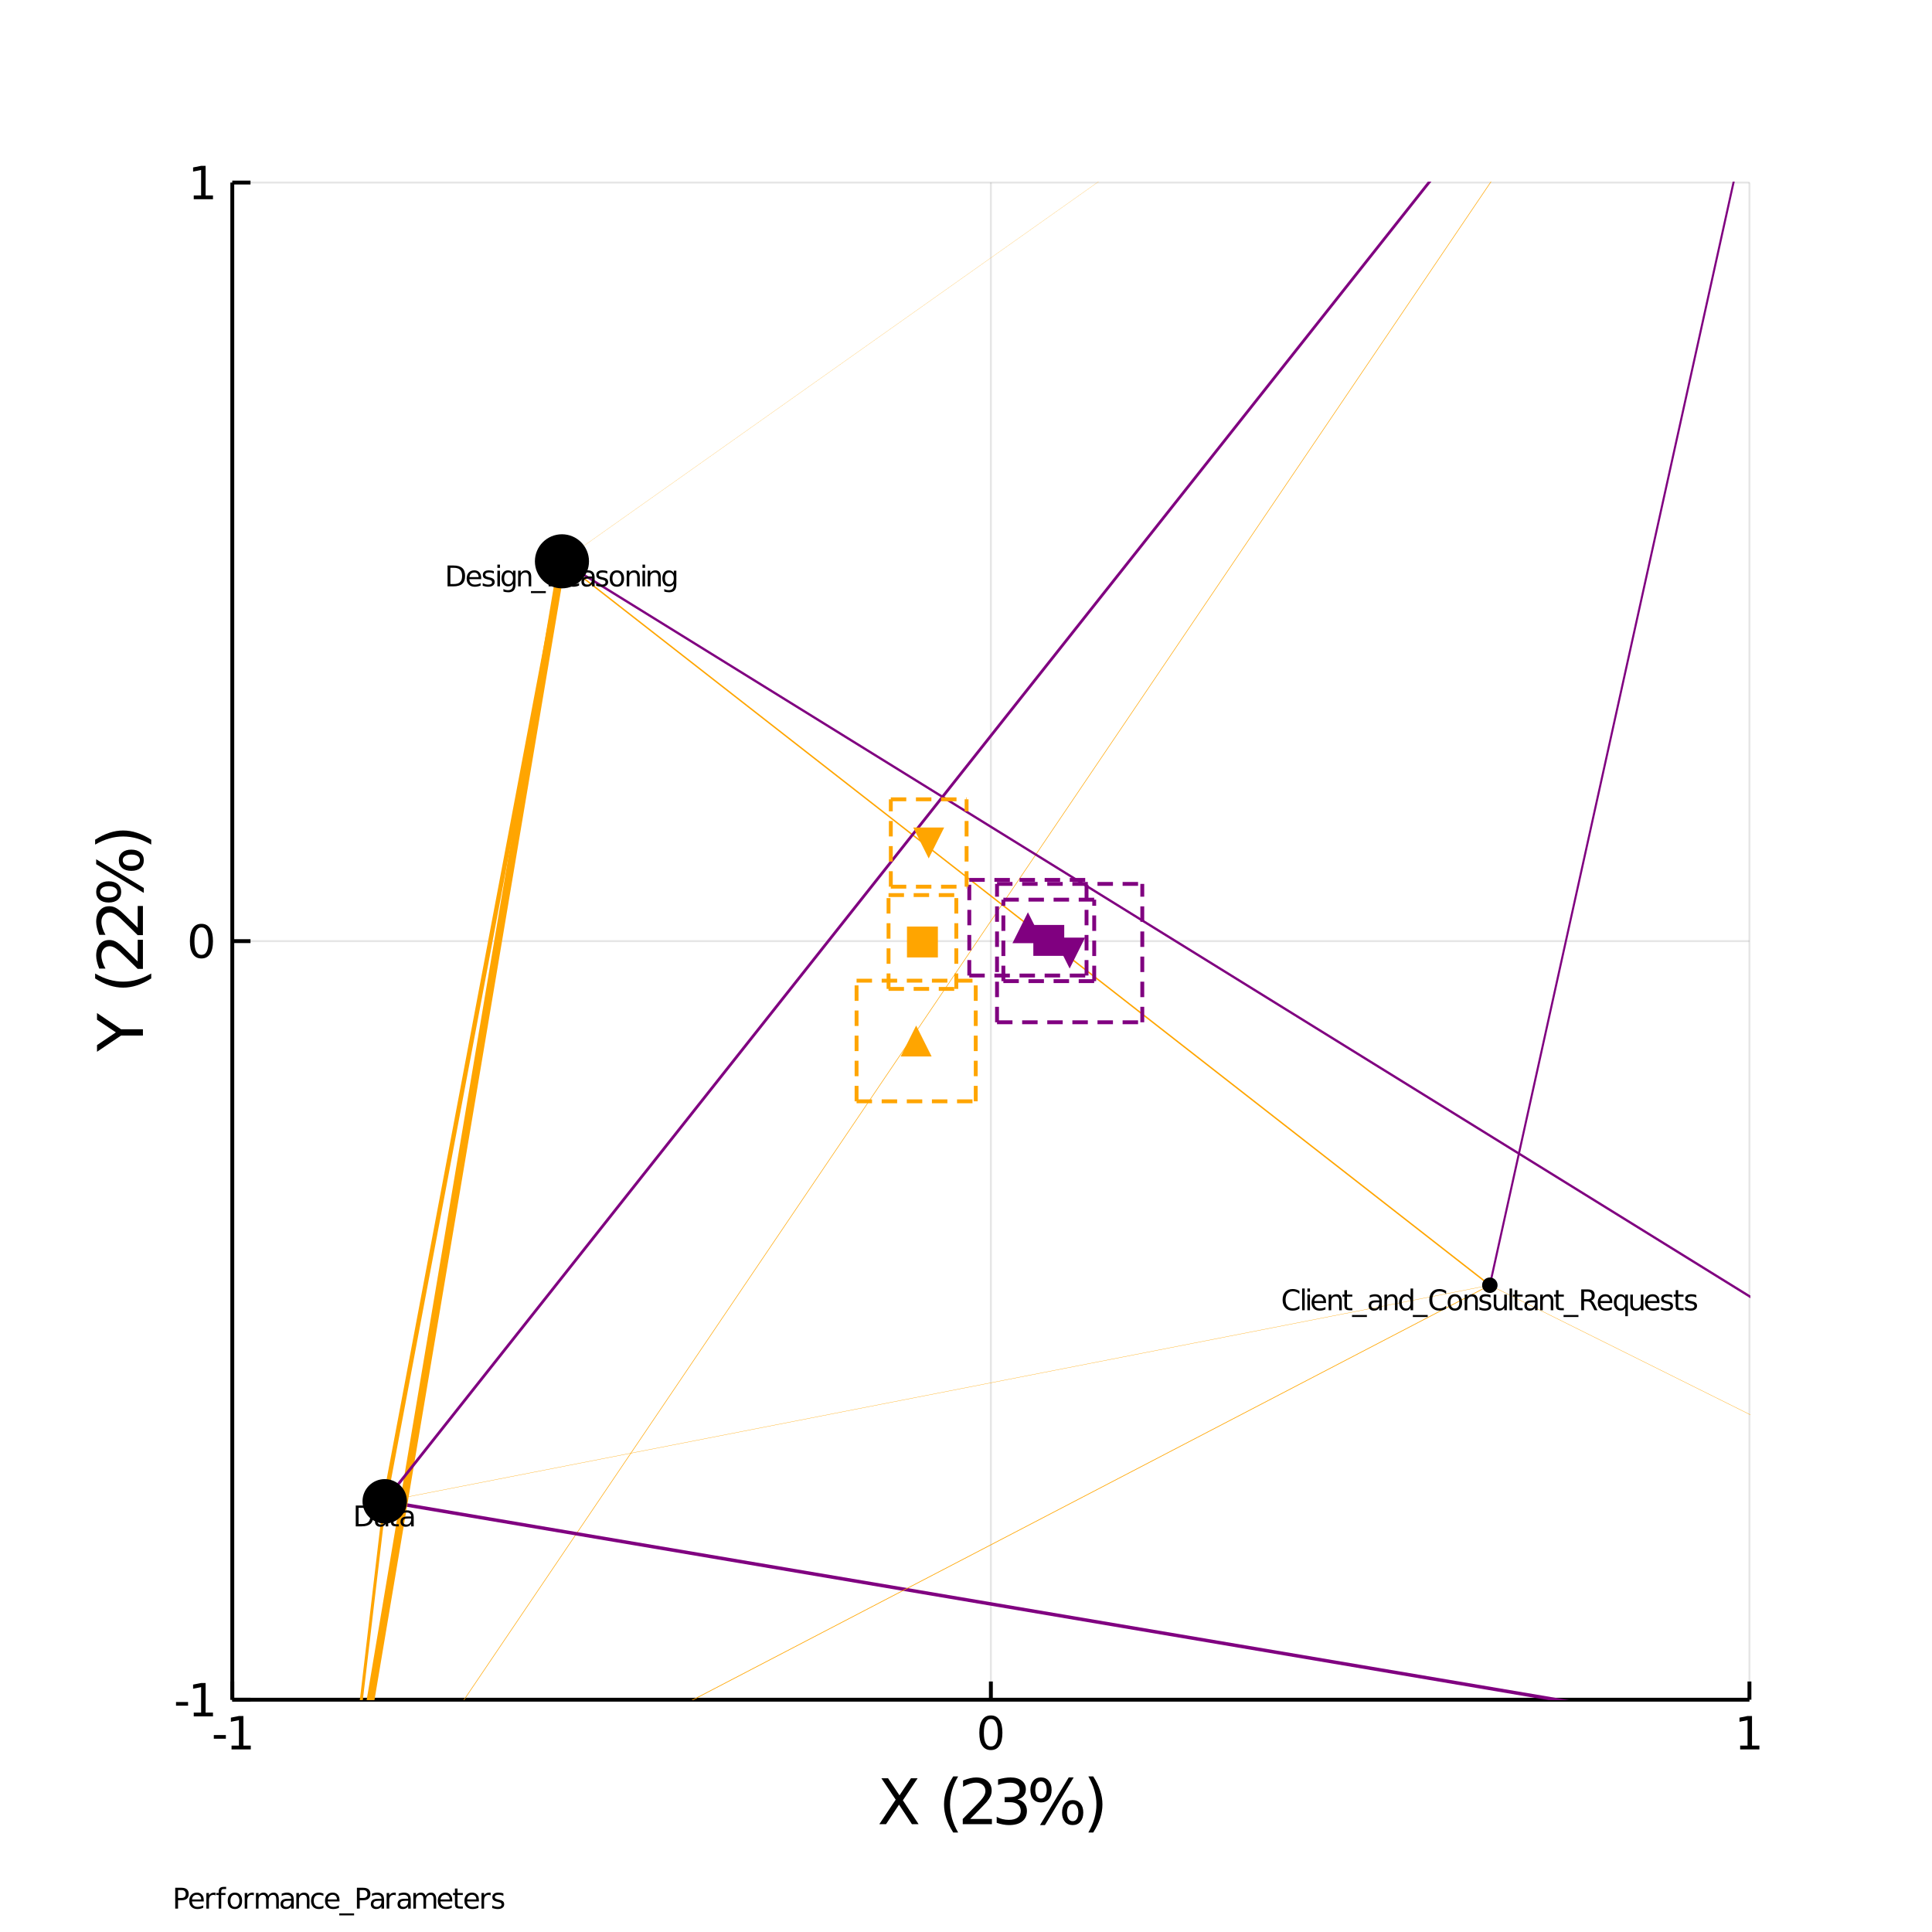 <?xml version="1.0" encoding="utf-8"?>
<svg xmlns="http://www.w3.org/2000/svg" xmlns:xlink="http://www.w3.org/1999/xlink" width="500" height="500" viewBox="0 0 2000 2000">
<rect x="0" y="0" width="2000" height="2000" fill="#808080" stroke="none"/>
<defs>
  <clipPath id="clip570">
    <rect x="0" y="0" width="2000" height="2000"/>
  </clipPath>
</defs>
<path clip-path="url(#clip570)" d="
M0 2000 L2000 2000 L2000 0 L0 0  Z
  " fill="#ffffff" fill-rule="evenodd" fill-opacity="1"/>
<defs>
  <clipPath id="clip571">
    <rect x="400" y="200" width="1401" height="1401"/>
  </clipPath>
</defs>
<path clip-path="url(#clip570)" d="
M240.472 1759.53 L1811.02 1759.53 L1811.02 188.976 L240.472 188.976  Z
  " fill="#ffffff" fill-rule="evenodd" fill-opacity="1"/>
<defs>
  <clipPath id="clip572">
    <rect x="240" y="188" width="1572" height="1572"/>
  </clipPath>
</defs>
<polyline clip-path="url(#clip572)" style="stroke:#000000; stroke-width:2; stroke-opacity:0.1; fill:none" points="
  240.472,1759.53 240.472,188.976 
  "/>
<polyline clip-path="url(#clip572)" style="stroke:#000000; stroke-width:2; stroke-opacity:0.1; fill:none" points="
  1025.75,1759.53 1025.75,188.976 
  "/>
<polyline clip-path="url(#clip572)" style="stroke:#000000; stroke-width:2; stroke-opacity:0.1; fill:none" points="
  1811.02,1759.53 1811.02,188.976 
  "/>
<polyline clip-path="url(#clip572)" style="stroke:#000000; stroke-width:2; stroke-opacity:0.1; fill:none" points="
  240.472,1759.53 1811.02,1759.53 
  "/>
<polyline clip-path="url(#clip572)" style="stroke:#000000; stroke-width:2; stroke-opacity:0.1; fill:none" points="
  240.472,974.252 1811.02,974.252 
  "/>
<polyline clip-path="url(#clip572)" style="stroke:#000000; stroke-width:2; stroke-opacity:0.1; fill:none" points="
  240.472,188.976 1811.02,188.976 
  "/>
<polyline clip-path="url(#clip570)" style="stroke:#000000; stroke-width:4; stroke-opacity:1; fill:none" points="
  240.472,1759.53 1811.02,1759.53 
  "/>
<polyline clip-path="url(#clip570)" style="stroke:#000000; stroke-width:4; stroke-opacity:1; fill:none" points="
  240.472,1759.53 240.472,188.976 
  "/>
<polyline clip-path="url(#clip570)" style="stroke:#000000; stroke-width:4; stroke-opacity:1; fill:none" points="
  240.472,1759.53 240.472,1740.68 
  "/>
<polyline clip-path="url(#clip570)" style="stroke:#000000; stroke-width:4; stroke-opacity:1; fill:none" points="
  1025.75,1759.53 1025.75,1740.68 
  "/>
<polyline clip-path="url(#clip570)" style="stroke:#000000; stroke-width:4; stroke-opacity:1; fill:none" points="
  1811.02,1759.53 1811.02,1740.68 
  "/>
<polyline clip-path="url(#clip570)" style="stroke:#000000; stroke-width:4; stroke-opacity:1; fill:none" points="
  240.472,1759.53 259.319,1759.53 
  "/>
<polyline clip-path="url(#clip570)" style="stroke:#000000; stroke-width:4; stroke-opacity:1; fill:none" points="
  240.472,974.252 259.319,974.252 
  "/>
<polyline clip-path="url(#clip570)" style="stroke:#000000; stroke-width:4; stroke-opacity:1; fill:none" points="
  240.472,188.976 259.319,188.976 
  "/>
<path clip-path="url(#clip570)" d="M 0 0 M221.341 1796.12 L233.817 1796.12 L233.817 1799.91 L221.341 1799.91 L221.341 1796.12 Z" fill="#000000" fill-rule="evenodd" fill-opacity="1" /><path clip-path="url(#clip570)" d="M 0 0 M239.697 1807.06 L247.336 1807.06 L247.336 1780.7 L239.026 1782.37 L239.026 1778.11 L247.29 1776.44 L251.965 1776.44 L251.965 1807.06 L259.604 1807.06 L259.604 1811 L239.697 1811 L239.697 1807.06 Z" fill="#000000" fill-rule="evenodd" fill-opacity="1" /><path clip-path="url(#clip570)" d="M 0 0 M1025.75 1779.52 Q1022.14 1779.52 1020.31 1783.08 Q1018.5 1786.62 1018.5 1793.75 Q1018.5 1800.86 1020.31 1804.43 Q1022.14 1807.97 1025.75 1807.97 Q1029.38 1807.97 1031.19 1804.43 Q1033.02 1800.86 1033.02 1793.75 Q1033.02 1786.62 1031.19 1783.08 Q1029.38 1779.52 1025.75 1779.52 M1025.75 1775.81 Q1031.56 1775.81 1034.61 1780.42 Q1037.69 1785 1037.69 1793.75 Q1037.69 1802.48 1034.61 1807.09 Q1031.56 1811.67 1025.75 1811.67 Q1019.94 1811.67 1016.86 1807.09 Q1013.8 1802.48 1013.8 1793.75 Q1013.8 1785 1016.86 1780.42 Q1019.94 1775.81 1025.75 1775.81 Z" fill="#000000" fill-rule="evenodd" fill-opacity="1" /><path clip-path="url(#clip570)" d="M 0 0 M1801.41 1807.06 L1809.04 1807.06 L1809.04 1780.7 L1800.73 1782.37 L1800.73 1778.11 L1809 1776.44 L1813.67 1776.44 L1813.67 1807.06 L1821.31 1807.06 L1821.31 1811 L1801.41 1811 L1801.41 1807.06 Z" fill="#000000" fill-rule="evenodd" fill-opacity="1" /><path clip-path="url(#clip570)" d="M 0 0 M182.209 1761.92 L194.686 1761.92 L194.686 1765.72 L182.209 1765.72 L182.209 1761.92 Z" fill="#000000" fill-rule="evenodd" fill-opacity="1" /><path clip-path="url(#clip570)" d="M 0 0 M200.565 1772.87 L208.204 1772.87 L208.204 1746.51 L199.894 1748.17 L199.894 1743.91 L208.158 1742.25 L212.834 1742.25 L212.834 1772.87 L220.472 1772.87 L220.472 1776.81 L200.565 1776.81 L200.565 1772.87 Z" fill="#000000" fill-rule="evenodd" fill-opacity="1" /><path clip-path="url(#clip570)" d="M 0 0 M208.528 960.051 Q204.917 960.051 203.088 963.615 Q201.283 967.157 201.283 974.287 Q201.283 981.393 203.088 984.958 Q204.917 988.5 208.528 988.5 Q212.162 988.5 213.968 984.958 Q215.797 981.393 215.797 974.287 Q215.797 967.157 213.968 963.615 Q212.162 960.051 208.528 960.051 M208.528 956.347 Q214.338 956.347 217.394 960.953 Q220.472 965.537 220.472 974.287 Q220.472 983.013 217.394 987.62 Q214.338 992.203 208.528 992.203 Q202.718 992.203 199.639 987.62 Q196.584 983.013 196.584 974.287 Q196.584 965.537 199.639 960.953 Q202.718 956.347 208.528 956.347 Z" fill="#000000" fill-rule="evenodd" fill-opacity="1" /><path clip-path="url(#clip570)" d="M 0 0 M200.565 202.321 L208.204 202.321 L208.204 175.956 L199.894 177.622 L199.894 173.363 L208.158 171.696 L212.834 171.696 L212.834 202.321 L220.472 202.321 L220.472 206.256 L200.565 206.256 L200.565 202.321 Z" fill="#000000" fill-rule="evenodd" fill-opacity="1" /><path clip-path="url(#clip570)" d="M 0 0 M912.423 1840.87 L919.329 1840.87 L931.138 1858.54 L943.01 1840.87 L949.917 1840.87 L934.639 1863.69 L950.935 1888.39 L944.028 1888.39 L930.66 1868.18 L917.197 1888.39 L910.258 1888.39 L927.223 1863.02 L912.423 1840.87 Z" fill="#000000" fill-rule="evenodd" fill-opacity="1" /><path clip-path="url(#clip570)" d="M 0 0 M991.867 1838.93 Q987.602 1846.25 985.533 1853.41 Q983.464 1860.57 983.464 1867.93 Q983.464 1875.28 985.533 1882.5 Q987.633 1889.7 991.867 1896.99 L986.774 1896.99 Q982 1889.51 979.613 1882.28 Q977.257 1875.06 977.257 1867.93 Q977.257 1860.83 979.613 1853.63 Q981.968 1846.44 986.774 1838.93 L991.867 1838.93 Z" fill="#000000" fill-rule="evenodd" fill-opacity="1" /><path clip-path="url(#clip570)" d="M 0 0 M1004.38 1882.98 L1026.81 1882.98 L1026.81 1888.39 L996.641 1888.39 L996.641 1882.98 Q1000.3 1879.19 1006.6 1872.83 Q1012.94 1866.43 1014.56 1864.58 Q1017.65 1861.11 1018.86 1858.73 Q1020.1 1856.31 1020.1 1853.98 Q1020.1 1850.2 1017.42 1847.81 Q1014.78 1845.42 1010.52 1845.42 Q1007.49 1845.42 1004.12 1846.47 Q1000.78 1847.52 996.959 1849.66 L996.959 1843.16 Q1000.84 1841.6 1004.22 1840.81 Q1007.59 1840.01 1010.39 1840.01 Q1017.77 1840.01 1022.17 1843.7 Q1026.56 1847.4 1026.56 1853.57 Q1026.56 1856.5 1025.45 1859.14 Q1024.36 1861.75 1021.47 1865.32 Q1020.67 1866.24 1016.41 1870.66 Q1012.14 1875.06 1004.38 1882.98 Z" fill="#000000" fill-rule="evenodd" fill-opacity="1" /><path clip-path="url(#clip570)" d="M 0 0 M1053.26 1862.77 Q1057.88 1863.76 1060.46 1866.88 Q1063.07 1869.99 1063.07 1874.58 Q1063.07 1881.61 1058.23 1885.46 Q1053.39 1889.31 1044.48 1889.31 Q1041.49 1889.31 1038.3 1888.71 Q1035.15 1888.14 1031.78 1886.96 L1031.78 1880.75 Q1034.45 1882.31 1037.64 1883.11 Q1040.82 1883.9 1044.29 1883.9 Q1050.34 1883.9 1053.49 1881.52 Q1056.67 1879.13 1056.67 1874.58 Q1056.67 1870.38 1053.71 1868.02 Q1050.78 1865.63 1045.53 1865.63 L1039.99 1865.63 L1039.99 1860.35 L1045.78 1860.35 Q1050.53 1860.35 1053.04 1858.47 Q1055.56 1856.56 1055.56 1853 Q1055.56 1849.34 1052.95 1847.4 Q1050.37 1845.42 1045.53 1845.42 Q1042.89 1845.42 1039.86 1846 Q1036.84 1846.57 1033.21 1847.78 L1033.21 1842.05 Q1036.87 1841.03 1040.05 1840.52 Q1043.27 1840.01 1046.1 1840.01 Q1053.42 1840.01 1057.69 1843.35 Q1061.95 1846.66 1061.95 1852.33 Q1061.95 1856.28 1059.69 1859.01 Q1057.43 1861.72 1053.26 1862.77 Z" fill="#000000" fill-rule="evenodd" fill-opacity="1" /><path clip-path="url(#clip570)" d="M 0 0 M1110.46 1867.48 Q1107.69 1867.48 1106.1 1869.84 Q1104.54 1872.19 1104.54 1876.39 Q1104.54 1880.53 1106.1 1882.92 Q1107.69 1885.27 1110.46 1885.27 Q1113.17 1885.27 1114.72 1882.92 Q1116.32 1880.53 1116.32 1876.39 Q1116.32 1872.22 1114.72 1869.87 Q1113.17 1867.48 1110.46 1867.48 M1110.46 1863.44 Q1115.49 1863.44 1118.45 1866.94 Q1121.41 1870.44 1121.41 1876.39 Q1121.41 1882.34 1118.42 1885.85 Q1115.46 1889.31 1110.46 1889.31 Q1105.37 1889.31 1102.41 1885.85 Q1099.45 1882.34 1099.45 1876.39 Q1099.45 1870.41 1102.41 1866.94 Q1105.4 1863.44 1110.46 1863.44 M1077.61 1844.05 Q1074.88 1844.05 1073.28 1846.44 Q1071.72 1848.8 1071.72 1852.93 Q1071.72 1857.14 1073.28 1859.49 Q1074.84 1861.85 1077.61 1861.85 Q1080.38 1861.85 1081.94 1859.49 Q1083.53 1857.14 1083.53 1852.93 Q1083.53 1848.83 1081.94 1846.44 Q1080.35 1844.05 1077.61 1844.05 M1106.35 1840.01 L1111.45 1840.01 L1081.72 1889.31 L1076.63 1889.31 L1106.35 1840.01 M1077.61 1840.01 Q1082.64 1840.01 1085.63 1843.51 Q1088.63 1846.98 1088.63 1852.93 Q1088.63 1858.95 1085.63 1862.42 Q1082.67 1865.89 1077.61 1865.89 Q1072.55 1865.89 1069.59 1862.42 Q1066.66 1858.92 1066.66 1852.93 Q1066.66 1847.01 1069.62 1843.51 Q1072.58 1840.01 1077.61 1840.01 Z" fill="#000000" fill-rule="evenodd" fill-opacity="1" /><path clip-path="url(#clip570)" d="M 0 0 M1126.63 1838.93 L1131.72 1838.93 Q1136.5 1846.44 1138.85 1853.63 Q1141.24 1860.83 1141.24 1867.93 Q1141.24 1875.06 1138.85 1882.28 Q1136.5 1889.51 1131.72 1896.99 L1126.63 1896.99 Q1130.86 1889.7 1132.93 1882.5 Q1135.03 1875.28 1135.03 1867.93 Q1135.03 1860.57 1132.93 1853.41 Q1130.86 1846.25 1126.63 1838.93 Z" fill="#000000" fill-rule="evenodd" fill-opacity="1" /><path clip-path="url(#clip570)" d="M 0 0 M100.433 1088.79 L100.433 1081.88 L119.975 1068.7 L100.433 1055.62 L100.433 1048.71 L125.323 1065.52 L147.953 1065.52 L147.953 1071.98 L125.323 1071.98 L100.433 1088.79 Z" fill="#000000" fill-rule="evenodd" fill-opacity="1" /><path clip-path="url(#clip570)" d="M 0 0 M98.491 1007.78 Q105.812 1012.05 112.973 1014.12 Q120.135 1016.19 127.487 1016.19 Q134.839 1016.19 142.064 1014.12 Q149.258 1012.02 156.546 1007.78 L156.546 1012.88 Q149.067 1017.65 141.842 1020.04 Q134.617 1022.39 127.487 1022.39 Q120.389 1022.39 113.196 1020.04 Q106.003 1017.68 98.491 1012.88 L98.491 1007.78 Z" fill="#000000" fill-rule="evenodd" fill-opacity="1" /><path clip-path="url(#clip570)" d="M 0 0 M142.542 995.275 L142.542 972.836 L147.953 972.836 L147.953 1003.01 L142.542 1003.01 Q138.754 999.349 132.389 993.047 Q125.991 986.713 124.145 985.09 Q120.676 982.002 118.289 980.793 Q115.87 979.551 113.546 979.551 Q109.759 979.551 107.371 982.225 Q104.984 984.867 104.984 989.132 Q104.984 992.156 106.035 995.529 Q107.085 998.871 109.217 1002.69 L102.724 1002.69 Q101.165 998.808 100.369 995.434 Q99.573 992.06 99.573 989.259 Q99.573 981.875 103.265 977.483 Q106.958 973.09 113.132 973.09 Q116.061 973.09 118.702 974.204 Q121.312 975.286 124.877 978.183 Q125.8 978.979 130.224 983.244 Q134.617 987.509 142.542 995.275 Z" fill="#000000" fill-rule="evenodd" fill-opacity="1" /><path clip-path="url(#clip570)" d="M 0 0 M142.542 960.327 L142.542 937.888 L147.953 937.888 L147.953 968.061 L142.542 968.061 Q138.754 964.401 132.389 958.099 Q125.991 951.765 124.145 950.142 Q120.676 947.054 118.289 945.845 Q115.87 944.604 113.546 944.604 Q109.759 944.604 107.371 947.277 Q104.984 949.919 104.984 954.184 Q104.984 957.208 106.035 960.582 Q107.085 963.924 109.217 967.743 L102.724 967.743 Q101.165 963.86 100.369 960.486 Q99.573 957.112 99.573 954.311 Q99.573 946.927 103.265 942.535 Q106.958 938.142 113.132 938.142 Q116.061 938.142 118.702 939.256 Q121.312 940.339 124.877 943.235 Q125.8 944.031 130.224 948.296 Q134.617 952.561 142.542 960.327 Z" fill="#000000" fill-rule="evenodd" fill-opacity="1" /><path clip-path="url(#clip570)" d="M 0 0 M127.041 890.495 Q127.041 893.264 129.397 894.856 Q131.752 896.415 135.953 896.415 Q140.091 896.415 142.478 894.856 Q144.834 893.264 144.834 890.495 Q144.834 887.79 142.478 886.23 Q140.091 884.639 135.953 884.639 Q131.784 884.639 129.429 886.23 Q127.041 887.79 127.041 890.495 M122.999 890.495 Q122.999 885.466 126.5 882.506 Q130.001 879.546 135.953 879.546 Q141.905 879.546 145.406 882.538 Q148.876 885.498 148.876 890.495 Q148.876 895.588 145.406 898.548 Q141.905 901.508 135.953 901.508 Q129.97 901.508 126.5 898.548 Q122.999 895.556 122.999 890.495 M103.616 923.342 Q103.616 926.079 106.003 927.671 Q108.358 929.231 112.496 929.231 Q116.697 929.231 119.052 927.671 Q121.408 926.111 121.408 923.342 Q121.408 920.573 119.052 919.014 Q116.697 917.422 112.496 917.422 Q108.39 917.422 106.003 919.014 Q103.616 920.605 103.616 923.342 M99.573 894.601 L99.573 889.508 L148.876 919.236 L148.876 924.329 L99.573 894.601 M99.573 923.342 Q99.573 918.313 103.075 915.321 Q106.544 912.33 112.496 912.33 Q118.511 912.33 121.981 915.321 Q125.45 918.281 125.45 923.342 Q125.45 928.403 121.981 931.363 Q118.48 934.291 112.496 934.291 Q106.576 934.291 103.075 931.331 Q99.573 928.371 99.573 923.342 Z" fill="#000000" fill-rule="evenodd" fill-opacity="1" /><path clip-path="url(#clip570)" d="M 0 0 M98.491 874.326 L98.491 869.234 Q106.003 864.459 113.196 862.104 Q120.389 859.717 127.487 859.717 Q134.617 859.717 141.842 862.104 Q149.067 864.459 156.546 869.234 L156.546 874.326 Q149.258 870.093 142.064 868.024 Q134.839 865.924 127.487 865.924 Q120.135 865.924 112.973 868.024 Q105.812 870.093 98.491 874.326 Z" fill="#000000" fill-rule="evenodd" fill-opacity="1" /><polyline clip-path="url(#clip572)" style="stroke:#ffa500; stroke-width:0.571; stroke-opacity:1; fill:none" points="
  351.668,1949.89 1916.57,-363.427 
  "/>
<polyline clip-path="url(#clip572)" style="stroke:#ffa500; stroke-width:0.31; stroke-opacity:1; fill:none" points="
  398.272,1554.16 1542.27,1330.45 
  "/>
<polyline clip-path="url(#clip572)" style="stroke:#ffa500; stroke-width:0.344; stroke-opacity:1; fill:none" points="
  1542.27,1330.45 2815.33,1963.5 
  "/>
<polyline clip-path="url(#clip572)" style="stroke:#800080; stroke-width:2.419; stroke-opacity:1; fill:none" points="
  581.724,581.074 2815.33,1963.5 
  "/>
<polyline clip-path="url(#clip572)" style="stroke:#ffa500; stroke-width:3.096; stroke-opacity:1; fill:none" points="
  351.668,1949.89 398.272,1554.16 
  "/>
<polyline clip-path="url(#clip572)" style="stroke:#800080; stroke-width:3.599; stroke-opacity:1; fill:none" points="
  398.272,1554.16 2815.33,1963.5 
  "/>
<polyline clip-path="url(#clip572)" style="stroke:#ffa500; stroke-width:4.581; stroke-opacity:1; fill:none" points="
  398.272,1554.16 581.724,581.074 
  "/>
<polyline clip-path="url(#clip572)" style="stroke:#ffa500; stroke-width:1.478; stroke-opacity:1; fill:none" points="
  581.724,581.074 1542.27,1330.45 
  "/>
<polyline clip-path="url(#clip572)" style="stroke:#800080; stroke-width:6.485; stroke-opacity:1; fill:none" points="
  1916.57,-363.427 2815.33,1963.5 
  "/>
<polyline clip-path="url(#clip572)" style="stroke:#ffa500; stroke-width:0.695; stroke-opacity:1; fill:none" points="
  351.668,1949.89 1542.27,1330.45 
  "/>
<polyline clip-path="url(#clip572)" style="stroke:#ffa500; stroke-width:8; stroke-opacity:1; fill:none" points="
  351.668,1949.89 581.724,581.074 
  "/>
<polyline clip-path="url(#clip572)" style="stroke:#800080; stroke-width:2.901; stroke-opacity:1; fill:none" points="
  398.272,1554.16 1916.57,-363.427 
  "/>
<polyline clip-path="url(#clip572)" style="stroke:#800080; stroke-width:2.123; stroke-opacity:1; fill:none" points="
  1542.27,1330.45 1916.57,-363.427 
  "/>
<polyline clip-path="url(#clip572)" style="stroke:#800080; stroke-width:2.003; stroke-opacity:1; fill:none" points="
  351.668,1949.89 2815.33,1963.5 
  "/>
<polyline clip-path="url(#clip572)" style="stroke:#ffa500; stroke-width:0.18; stroke-opacity:1; fill:none" points="
  581.724,581.074 1916.57,-363.427 
  "/>
<circle clip-path="url(#clip572)" cx="398.272" cy="1554.16" r="23" fill="#000000" fill-rule="evenodd" fill-opacity="1" stroke="none"/>
<circle clip-path="url(#clip572)" cx="1542.27" cy="1330.45" r="8" fill="#000000" fill-rule="evenodd" fill-opacity="1" stroke="none"/>
<circle clip-path="url(#clip572)" cx="581.724" cy="581.074" r="28" fill="#000000" fill-rule="evenodd" fill-opacity="1" stroke="none"/>
<path clip-path="url(#clip570)" d="M 0 0 M371.196 1560.88 L371.196 1577.67 L374.727 1577.67 Q379.197 1577.67 381.266 1575.65 Q383.349 1573.62 383.349 1569.25 Q383.349 1564.91 381.266 1562.9 Q379.197 1560.88 374.727 1560.88 L371.196 1560.88 M368.274 1558.48 L374.278 1558.48 Q380.557 1558.48 383.494 1561.09 Q386.431 1563.7 386.431 1569.25 Q386.431 1574.84 383.479 1577.46 Q380.528 1580.08 374.278 1580.08 L368.274 1580.08 L368.274 1558.48 Z" fill="#000000" fill-rule="evenodd" fill-opacity="1" /><path clip-path="url(#clip570)" d="M 0 0 M396.587 1571.93 Q393.361 1571.93 392.116 1572.67 Q390.872 1573.41 390.872 1575.19 Q390.872 1576.6 391.798 1577.44 Q392.739 1578.27 394.344 1578.27 Q396.558 1578.27 397.889 1576.71 Q399.234 1575.13 399.234 1572.52 L399.234 1571.93 L396.587 1571.93 M401.896 1570.83 L401.896 1580.08 L399.234 1580.08 L399.234 1577.62 Q398.323 1579.09 396.963 1579.8 Q395.603 1580.5 393.636 1580.5 Q391.147 1580.5 389.671 1579.11 Q388.21 1577.7 388.21 1575.36 Q388.21 1572.63 390.033 1571.24 Q391.871 1569.85 395.502 1569.85 L399.234 1569.85 L399.234 1569.59 Q399.234 1567.75 398.019 1566.75 Q396.818 1565.74 394.634 1565.74 Q393.245 1565.74 391.928 1566.07 Q390.612 1566.4 389.397 1567.07 L389.397 1564.61 Q390.858 1564.05 392.232 1563.77 Q393.607 1563.48 394.909 1563.48 Q398.424 1563.48 400.16 1565.3 Q401.896 1567.13 401.896 1570.83 Z" fill="#000000" fill-rule="evenodd" fill-opacity="1" /><path clip-path="url(#clip570)" d="M 0 0 M407.322 1559.27 L407.322 1563.87 L412.805 1563.87 L412.805 1565.94 L407.322 1565.94 L407.322 1574.74 Q407.322 1576.72 407.857 1577.28 Q408.407 1577.85 410.071 1577.85 L412.805 1577.85 L412.805 1580.08 L410.071 1580.08 Q406.989 1580.08 405.817 1578.93 Q404.645 1577.78 404.645 1574.74 L404.645 1565.94 L402.692 1565.94 L402.692 1563.87 L404.645 1563.87 L404.645 1559.27 L407.322 1559.27 Z" fill="#000000" fill-rule="evenodd" fill-opacity="1" /><path clip-path="url(#clip570)" d="M 0 0 M422.961 1571.93 Q419.735 1571.93 418.491 1572.67 Q417.247 1573.41 417.247 1575.19 Q417.247 1576.6 418.172 1577.44 Q419.113 1578.27 420.719 1578.27 Q422.932 1578.27 424.263 1576.71 Q425.609 1575.13 425.609 1572.52 L425.609 1571.93 L422.961 1571.93 M428.271 1570.83 L428.271 1580.08 L425.609 1580.08 L425.609 1577.62 Q424.697 1579.09 423.337 1579.8 Q421.977 1580.5 420.01 1580.5 Q417.521 1580.5 416.046 1579.11 Q414.585 1577.7 414.585 1575.36 Q414.585 1572.63 416.407 1571.24 Q418.245 1569.85 421.876 1569.85 L425.609 1569.85 L425.609 1569.59 Q425.609 1567.75 424.393 1566.75 Q423.193 1565.74 421.008 1565.74 Q419.619 1565.74 418.303 1566.07 Q416.986 1566.4 415.771 1567.07 L415.771 1564.61 Q417.232 1564.05 418.606 1563.77 Q419.981 1563.48 421.283 1563.48 Q424.799 1563.48 426.535 1565.3 Q428.271 1567.13 428.271 1570.83 Z" fill="#000000" fill-rule="evenodd" fill-opacity="1" /><path clip-path="url(#clip570)" d="M 0 0 M1774.67 -359.107 L1792.94 -359.107 L1792.94 -356.648 L1785.27 -356.648 L1785.27 -337.507 L1782.33 -337.507 L1782.33 -356.648 L1774.67 -356.648 L1774.67 -359.107 Z" fill="#000000" fill-rule="evenodd" fill-opacity="1" /><path clip-path="url(#clip570)" d="M 0 0 M1804.56 -346.274 L1804.56 -344.972 L1792.32 -344.972 Q1792.49 -342.224 1793.97 -340.777 Q1795.46 -339.345 1798.1 -339.345 Q1799.64 -339.345 1801.07 -339.721 Q1802.52 -340.097 1803.93 -340.849 L1803.93 -338.332 Q1802.5 -337.724 1801 -337.406 Q1799.49 -337.088 1797.95 -337.088 Q1794.07 -337.088 1791.8 -339.345 Q1789.54 -341.601 1789.54 -345.45 Q1789.54 -349.428 1791.68 -351.758 Q1793.84 -354.101 1797.48 -354.101 Q1800.75 -354.101 1802.65 -351.989 Q1804.56 -349.891 1804.56 -346.274 M1801.9 -347.056 Q1801.87 -349.24 1800.67 -350.542 Q1799.48 -351.844 1797.51 -351.844 Q1795.28 -351.844 1793.94 -350.586 Q1792.61 -349.327 1792.4 -347.041 L1801.9 -347.056 Z" fill="#000000" fill-rule="evenodd" fill-opacity="1" /><path clip-path="url(#clip570)" d="M 0 0 M1819.01 -353.089 L1819.01 -350.6 Q1817.88 -351.222 1816.74 -351.526 Q1815.61 -351.844 1814.45 -351.844 Q1811.86 -351.844 1810.43 -350.195 Q1809 -348.56 1809 -345.594 Q1809 -342.629 1810.43 -340.979 Q1811.86 -339.345 1814.45 -339.345 Q1815.61 -339.345 1816.74 -339.648 Q1817.88 -339.967 1819.01 -340.589 L1819.01 -338.129 Q1817.9 -337.608 1816.7 -337.348 Q1815.51 -337.088 1814.16 -337.088 Q1810.5 -337.088 1808.35 -339.388 Q1806.19 -341.688 1806.19 -345.594 Q1806.19 -349.559 1808.36 -351.83 Q1810.55 -354.101 1814.34 -354.101 Q1815.57 -354.101 1816.74 -353.841 Q1817.91 -353.595 1819.01 -353.089 Z" fill="#000000" fill-rule="evenodd" fill-opacity="1" /><path clip-path="url(#clip570)" d="M 0 0 M1835.27 -347.287 L1835.27 -337.507 L1832.61 -337.507 L1832.61 -347.2 Q1832.61 -349.501 1831.71 -350.644 Q1830.82 -351.787 1829.02 -351.787 Q1826.87 -351.787 1825.62 -350.412 Q1824.38 -349.038 1824.38 -346.665 L1824.38 -337.507 L1821.7 -337.507 L1821.7 -360.019 L1824.38 -360.019 L1824.38 -351.193 Q1825.33 -352.655 1826.62 -353.378 Q1827.92 -354.101 1829.61 -354.101 Q1832.41 -354.101 1833.84 -352.365 Q1835.27 -350.644 1835.27 -347.287 Z" fill="#000000" fill-rule="evenodd" fill-opacity="1" /><path clip-path="url(#clip570)" d="M 0 0 M1851.53 -347.287 L1851.53 -337.507 L1848.87 -337.507 L1848.87 -347.2 Q1848.87 -349.501 1847.97 -350.644 Q1847.08 -351.787 1845.28 -351.787 Q1843.13 -351.787 1841.88 -350.412 Q1840.64 -349.038 1840.64 -346.665 L1840.64 -337.507 L1837.96 -337.507 L1837.96 -353.711 L1840.64 -353.711 L1840.64 -351.193 Q1841.59 -352.655 1842.88 -353.378 Q1844.18 -354.101 1845.88 -354.101 Q1848.67 -354.101 1850.1 -352.365 Q1851.53 -350.644 1851.53 -347.287 Z" fill="#000000" fill-rule="evenodd" fill-opacity="1" /><path clip-path="url(#clip570)" d="M 0 0 M1854.33 -353.711 L1856.99 -353.711 L1856.99 -337.507 L1854.33 -337.507 L1854.33 -353.711 M1854.33 -360.019 L1856.99 -360.019 L1856.99 -356.648 L1854.33 -356.648 L1854.33 -360.019 Z" fill="#000000" fill-rule="evenodd" fill-opacity="1" /><path clip-path="url(#clip570)" d="M 0 0 M1871.44 -353.089 L1871.44 -350.6 Q1870.31 -351.222 1869.17 -351.526 Q1868.04 -351.844 1866.88 -351.844 Q1864.29 -351.844 1862.86 -350.195 Q1861.43 -348.56 1861.43 -345.594 Q1861.43 -342.629 1862.86 -340.979 Q1864.29 -339.345 1866.88 -339.345 Q1868.04 -339.345 1869.17 -339.648 Q1870.31 -339.967 1871.44 -340.589 L1871.44 -338.129 Q1870.33 -337.608 1869.13 -337.348 Q1867.94 -337.088 1866.59 -337.088 Q1862.93 -337.088 1860.78 -339.388 Q1858.62 -341.688 1858.62 -345.594 Q1858.62 -349.559 1860.79 -351.83 Q1862.98 -354.101 1866.77 -354.101 Q1868 -354.101 1869.17 -353.841 Q1870.34 -353.595 1871.44 -353.089 Z" fill="#000000" fill-rule="evenodd" fill-opacity="1" /><path clip-path="url(#clip570)" d="M 0 0 M1881.6 -345.652 Q1878.37 -345.652 1877.13 -344.915 Q1875.88 -344.177 1875.88 -342.397 Q1875.88 -340.979 1876.81 -340.14 Q1877.75 -339.316 1879.35 -339.316 Q1881.57 -339.316 1882.9 -340.878 Q1884.24 -342.455 1884.24 -345.059 L1884.24 -345.652 L1881.6 -345.652 M1886.91 -346.752 L1886.91 -337.507 L1884.24 -337.507 L1884.24 -339.967 Q1883.33 -338.491 1881.97 -337.782 Q1880.61 -337.088 1878.65 -337.088 Q1876.16 -337.088 1874.68 -338.476 Q1873.22 -339.88 1873.22 -342.224 Q1873.22 -344.958 1875.04 -346.347 Q1876.88 -347.736 1880.51 -347.736 L1884.24 -347.736 L1884.24 -347.996 Q1884.24 -349.833 1883.03 -350.832 Q1881.83 -351.844 1879.64 -351.844 Q1878.25 -351.844 1876.94 -351.512 Q1875.62 -351.179 1874.41 -350.513 L1874.41 -352.973 Q1875.87 -353.537 1877.24 -353.812 Q1878.62 -354.101 1879.92 -354.101 Q1883.43 -354.101 1885.17 -352.278 Q1886.91 -350.456 1886.91 -346.752 Z" fill="#000000" fill-rule="evenodd" fill-opacity="1" /><path clip-path="url(#clip570)" d="M 0 0 M1889.7 -360.019 L1892.36 -360.019 L1892.36 -337.507 L1889.7 -337.507 L1889.7 -360.019 Z" fill="#000000" fill-rule="evenodd" fill-opacity="1" /><path clip-path="url(#clip570)" d="M 0 0 M1907.46 -332.588 L1907.46 -330.519 L1892.07 -330.519 L1892.07 -332.588 L1907.46 -332.588 Z" fill="#000000" fill-rule="evenodd" fill-opacity="1" /><path clip-path="url(#clip570)" d="M 0 0 M1926.55 -357.443 L1926.55 -354.362 Q1925.07 -355.736 1923.39 -356.416 Q1921.73 -357.096 1919.85 -357.096 Q1916.14 -357.096 1914.18 -354.825 Q1912.21 -352.568 1912.21 -348.285 Q1912.21 -344.018 1914.18 -341.746 Q1916.14 -339.489 1919.85 -339.489 Q1921.73 -339.489 1923.39 -340.169 Q1925.07 -340.849 1926.55 -342.224 L1926.55 -339.171 Q1925.01 -338.129 1923.29 -337.608 Q1921.58 -337.088 1919.68 -337.088 Q1914.77 -337.088 1911.95 -340.082 Q1909.13 -343.092 1909.13 -348.285 Q1909.13 -353.494 1911.95 -356.489 Q1914.77 -359.498 1919.68 -359.498 Q1921.61 -359.498 1923.32 -358.977 Q1925.04 -358.471 1926.55 -357.443 Z" fill="#000000" fill-rule="evenodd" fill-opacity="1" /><path clip-path="url(#clip570)" d="M 0 0 M1935.62 -351.844 Q1933.48 -351.844 1932.23 -350.166 Q1930.99 -348.502 1930.99 -345.594 Q1930.99 -342.687 1932.22 -341.008 Q1933.46 -339.345 1935.62 -339.345 Q1937.74 -339.345 1938.99 -341.023 Q1940.23 -342.701 1940.23 -345.594 Q1940.23 -348.474 1938.99 -350.152 Q1937.74 -351.844 1935.62 -351.844 M1935.62 -354.101 Q1939.09 -354.101 1941.07 -351.844 Q1943.05 -349.588 1943.05 -345.594 Q1943.05 -341.616 1941.07 -339.345 Q1939.09 -337.088 1935.62 -337.088 Q1932.13 -337.088 1930.15 -339.345 Q1928.18 -341.616 1928.18 -345.594 Q1928.18 -349.588 1930.15 -351.844 Q1932.13 -354.101 1935.62 -354.101 Z" fill="#000000" fill-rule="evenodd" fill-opacity="1" /><path clip-path="url(#clip570)" d="M 0 0 M1959.32 -347.287 L1959.32 -337.507 L1956.65 -337.507 L1956.65 -347.2 Q1956.65 -349.501 1955.76 -350.644 Q1954.86 -351.787 1953.07 -351.787 Q1950.91 -351.787 1949.67 -350.412 Q1948.42 -349.038 1948.42 -346.665 L1948.42 -337.507 L1945.75 -337.507 L1945.75 -353.711 L1948.42 -353.711 L1948.42 -351.193 Q1949.38 -352.655 1950.66 -353.378 Q1951.97 -354.101 1953.66 -354.101 Q1956.45 -354.101 1957.88 -352.365 Q1959.32 -350.644 1959.32 -347.287 Z" fill="#000000" fill-rule="evenodd" fill-opacity="1" /><path clip-path="url(#clip570)" d="M 0 0 M1972.44 -353.233 L1972.44 -350.716 Q1971.31 -351.295 1970.09 -351.584 Q1968.88 -351.873 1967.58 -351.873 Q1965.59 -351.873 1964.6 -351.266 Q1963.61 -350.658 1963.61 -349.443 Q1963.61 -348.517 1964.32 -347.982 Q1965.03 -347.461 1967.17 -346.983 L1968.08 -346.781 Q1970.92 -346.173 1972.11 -345.059 Q1973.31 -343.96 1973.31 -341.978 Q1973.31 -339.721 1971.51 -338.404 Q1969.73 -337.088 1966.61 -337.088 Q1965.31 -337.088 1963.89 -337.348 Q1962.48 -337.594 1960.92 -338.1 L1960.92 -340.849 Q1962.4 -340.082 1963.83 -339.692 Q1965.26 -339.316 1966.67 -339.316 Q1968.55 -339.316 1969.56 -339.952 Q1970.57 -340.603 1970.57 -341.775 Q1970.57 -342.86 1969.83 -343.439 Q1969.11 -344.018 1966.64 -344.553 L1965.71 -344.77 Q1963.24 -345.291 1962.14 -346.361 Q1961.04 -347.446 1961.04 -349.327 Q1961.04 -351.613 1962.66 -352.857 Q1964.28 -354.101 1967.26 -354.101 Q1968.73 -354.101 1970.04 -353.884 Q1971.34 -353.667 1972.44 -353.233 Z" fill="#000000" fill-rule="evenodd" fill-opacity="1" /><path clip-path="url(#clip570)" d="M 0 0 M1978.73 -358.311 L1978.73 -353.711 L1984.21 -353.711 L1984.21 -351.642 L1978.73 -351.642 L1978.73 -342.846 Q1978.73 -340.864 1979.27 -340.299 Q1979.82 -339.735 1981.48 -339.735 L1984.21 -339.735 L1984.21 -337.507 L1981.48 -337.507 Q1978.4 -337.507 1977.23 -338.65 Q1976.05 -339.807 1976.05 -342.846 L1976.05 -351.642 L1974.1 -351.642 L1974.1 -353.711 L1976.05 -353.711 L1976.05 -358.311 L1978.73 -358.311 Z" fill="#000000" fill-rule="evenodd" fill-opacity="1" /><path clip-path="url(#clip570)" d="M 0 0 M1996.4 -351.222 Q1995.95 -351.483 1995.41 -351.599 Q1994.89 -351.729 1994.26 -351.729 Q1992 -351.729 1990.78 -350.253 Q1989.58 -348.792 1989.58 -346.043 L1989.58 -337.507 L1986.91 -337.507 L1986.91 -353.711 L1989.58 -353.711 L1989.58 -351.193 Q1990.42 -352.669 1991.77 -353.378 Q1993.11 -354.101 1995.04 -354.101 Q1995.31 -354.101 1995.64 -354.058 Q1995.98 -354.029 1996.38 -353.957 L1996.4 -351.222 Z" fill="#000000" fill-rule="evenodd" fill-opacity="1" /><path clip-path="url(#clip570)" d="M 0 0 M2006.55 -345.652 Q2003.33 -345.652 2002.08 -344.915 Q2000.84 -344.177 2000.84 -342.397 Q2000.84 -340.979 2001.76 -340.14 Q2002.7 -339.316 2004.31 -339.316 Q2006.52 -339.316 2007.85 -340.878 Q2009.2 -342.455 2009.2 -345.059 L2009.2 -345.652 L2006.55 -345.652 M2011.86 -346.752 L2011.86 -337.507 L2009.2 -337.507 L2009.2 -339.967 Q2008.29 -338.491 2006.93 -337.782 Q2005.57 -337.088 2003.6 -337.088 Q2001.11 -337.088 1999.64 -338.476 Q1998.18 -339.88 1998.18 -342.224 Q1998.18 -344.958 2000 -346.347 Q2001.84 -347.736 2005.47 -347.736 L2009.2 -347.736 L2009.2 -347.996 Q2009.2 -349.833 2007.98 -350.832 Q2006.78 -351.844 2004.6 -351.844 Q2003.21 -351.844 2001.89 -351.512 Q2000.58 -351.179 1999.36 -350.513 L1999.36 -352.973 Q2000.82 -353.537 2002.2 -353.812 Q2003.57 -354.101 2004.87 -354.101 Q2008.39 -354.101 2010.13 -352.278 Q2011.86 -350.456 2011.86 -346.752 Z" fill="#000000" fill-rule="evenodd" fill-opacity="1" /><path clip-path="url(#clip570)" d="M 0 0 M2014.65 -353.711 L2017.32 -353.711 L2017.32 -337.507 L2014.65 -337.507 L2014.65 -353.711 M2014.65 -360.019 L2017.32 -360.019 L2017.32 -356.648 L2014.65 -356.648 L2014.65 -360.019 Z" fill="#000000" fill-rule="evenodd" fill-opacity="1" /><path clip-path="url(#clip570)" d="M 0 0 M2033.58 -347.287 L2033.58 -337.507 L2030.92 -337.507 L2030.92 -347.2 Q2030.92 -349.501 2030.02 -350.644 Q2029.12 -351.787 2027.33 -351.787 Q2025.17 -351.787 2023.93 -350.412 Q2022.68 -349.038 2022.68 -346.665 L2022.68 -337.507 L2020.01 -337.507 L2020.01 -353.711 L2022.68 -353.711 L2022.68 -351.193 Q2023.64 -352.655 2024.93 -353.378 Q2026.23 -354.101 2027.92 -354.101 Q2030.71 -354.101 2032.15 -352.365 Q2033.58 -350.644 2033.58 -347.287 Z" fill="#000000" fill-rule="evenodd" fill-opacity="1" /><path clip-path="url(#clip570)" d="M 0 0 M2039 -358.311 L2039 -353.711 L2044.49 -353.711 L2044.49 -351.642 L2039 -351.642 L2039 -342.846 Q2039 -340.864 2039.54 -340.299 Q2040.09 -339.735 2041.75 -339.735 L2044.49 -339.735 L2044.49 -337.507 L2041.75 -337.507 Q2038.67 -337.507 2037.5 -338.65 Q2036.33 -339.807 2036.33 -342.846 L2036.33 -351.642 L2034.37 -351.642 L2034.37 -353.711 L2036.33 -353.711 L2036.33 -358.311 L2039 -358.311 Z" fill="#000000" fill-rule="evenodd" fill-opacity="1" /><path clip-path="url(#clip570)" d="M 0 0 M2057.61 -353.233 L2057.61 -350.716 Q2056.48 -351.295 2055.26 -351.584 Q2054.05 -351.873 2052.75 -351.873 Q2050.77 -351.873 2049.77 -351.266 Q2048.78 -350.658 2048.78 -349.443 Q2048.78 -348.517 2049.49 -347.982 Q2050.2 -347.461 2052.34 -346.983 L2053.25 -346.781 Q2056.09 -346.173 2057.28 -345.059 Q2058.48 -343.96 2058.48 -341.978 Q2058.48 -339.721 2056.68 -338.404 Q2054.9 -337.088 2051.78 -337.088 Q2050.48 -337.088 2049.06 -337.348 Q2047.65 -337.594 2046.09 -338.1 L2046.09 -340.849 Q2047.57 -340.082 2049 -339.692 Q2050.43 -339.316 2051.84 -339.316 Q2053.72 -339.316 2054.73 -339.952 Q2055.74 -340.603 2055.74 -341.775 Q2055.74 -342.86 2055 -343.439 Q2054.28 -344.018 2051.81 -344.553 L2050.88 -344.77 Q2048.41 -345.291 2047.31 -346.361 Q2046.21 -347.446 2046.21 -349.327 Q2046.21 -351.613 2047.83 -352.857 Q2049.45 -354.101 2052.43 -354.101 Q2053.9 -354.101 2055.21 -353.884 Q2056.51 -353.667 2057.61 -353.233 Z" fill="#000000" fill-rule="evenodd" fill-opacity="1" /><path clip-path="url(#clip570)" d="M 0 0 M184.322 1956.62 L184.322 1964.73 L187.997 1964.73 Q190.037 1964.73 191.151 1963.68 Q192.265 1962.62 192.265 1960.67 Q192.265 1958.73 191.151 1957.67 Q190.037 1956.62 187.997 1956.62 L184.322 1956.62 M181.4 1954.21 L187.997 1954.21 Q191.628 1954.21 193.48 1955.86 Q195.346 1957.5 195.346 1960.67 Q195.346 1963.86 193.48 1965.5 Q191.628 1967.13 187.997 1967.13 L184.322 1967.13 L184.322 1975.81 L181.4 1975.81 L181.4 1954.21 Z" fill="#000000" fill-rule="evenodd" fill-opacity="1" /><path clip-path="url(#clip570)" d="M 0 0 M210.942 1967.05 L210.942 1968.35 L198.703 1968.35 Q198.877 1971.1 200.352 1972.55 Q201.842 1973.98 204.49 1973.98 Q206.024 1973.98 207.456 1973.6 Q208.903 1973.23 210.32 1972.47 L210.32 1974.99 Q208.888 1975.6 207.383 1975.92 Q205.879 1976.23 204.331 1976.23 Q200.454 1976.23 198.182 1973.98 Q195.925 1971.72 195.925 1967.87 Q195.925 1963.89 198.066 1961.56 Q200.222 1959.22 203.868 1959.22 Q207.138 1959.22 209.033 1961.33 Q210.942 1963.43 210.942 1967.05 M208.28 1966.27 Q208.252 1964.08 207.051 1962.78 Q205.864 1961.48 203.897 1961.48 Q201.669 1961.48 200.323 1962.74 Q198.992 1963.99 198.79 1966.28 L208.28 1966.27 Z" fill="#000000" fill-rule="evenodd" fill-opacity="1" /><path clip-path="url(#clip570)" d="M 0 0 M223.124 1962.1 Q222.676 1961.84 222.14 1961.72 Q221.619 1961.59 220.983 1961.59 Q218.726 1961.59 217.511 1963.07 Q216.31 1964.53 216.31 1967.28 L216.31 1975.81 L213.633 1975.81 L213.633 1959.61 L216.31 1959.61 L216.31 1962.13 Q217.149 1960.65 218.495 1959.94 Q219.84 1959.22 221.764 1959.22 Q222.039 1959.22 222.372 1959.26 Q222.705 1959.29 223.11 1959.37 L223.124 1962.1 Z" fill="#000000" fill-rule="evenodd" fill-opacity="1" /><path clip-path="url(#clip570)" d="M 0 0 M234.119 1953.3 L234.119 1955.52 L231.573 1955.52 Q230.141 1955.52 229.577 1956.1 Q229.027 1956.67 229.027 1958.18 L229.027 1959.61 L233.411 1959.61 L233.411 1961.68 L229.027 1961.68 L229.027 1975.81 L226.35 1975.81 L226.35 1961.68 L223.804 1961.68 L223.804 1959.61 L226.35 1959.61 L226.35 1958.48 Q226.35 1955.78 227.609 1954.55 Q228.868 1953.3 231.602 1953.3 L234.119 1953.3 Z" fill="#000000" fill-rule="evenodd" fill-opacity="1" /><path clip-path="url(#clip570)" d="M 0 0 M243.191 1961.48 Q241.049 1961.48 239.805 1963.16 Q238.561 1964.82 238.561 1967.73 Q238.561 1970.64 239.791 1972.31 Q241.035 1973.98 243.191 1973.98 Q245.317 1973.98 246.561 1972.3 Q247.806 1970.62 247.806 1967.73 Q247.806 1964.85 246.561 1963.17 Q245.317 1961.48 243.191 1961.48 M243.191 1959.22 Q246.663 1959.22 248.645 1961.48 Q250.627 1963.73 250.627 1967.73 Q250.627 1971.71 248.645 1973.98 Q246.663 1976.23 243.191 1976.23 Q239.704 1976.23 237.722 1973.98 Q235.754 1971.71 235.754 1967.73 Q235.754 1963.73 237.722 1961.48 Q239.704 1959.22 243.191 1959.22 Z" fill="#000000" fill-rule="evenodd" fill-opacity="1" /><path clip-path="url(#clip570)" d="M 0 0 M262.809 1962.1 Q262.36 1961.84 261.825 1961.72 Q261.304 1961.59 260.667 1961.59 Q258.41 1961.59 257.195 1963.07 Q255.994 1964.53 255.994 1967.28 L255.994 1975.81 L253.318 1975.81 L253.318 1959.61 L255.994 1959.61 L255.994 1962.13 Q256.833 1960.65 258.179 1959.94 Q259.524 1959.22 261.449 1959.22 Q261.723 1959.22 262.056 1959.26 Q262.389 1959.29 262.794 1959.37 L262.809 1962.1 Z" fill="#000000" fill-rule="evenodd" fill-opacity="1" /><path clip-path="url(#clip570)" d="M 0 0 M277.696 1962.72 Q278.694 1960.93 280.083 1960.07 Q281.472 1959.22 283.352 1959.22 Q285.884 1959.22 287.259 1961 Q288.633 1962.77 288.633 1966.03 L288.633 1975.81 L285.957 1975.81 L285.957 1966.12 Q285.957 1963.79 285.132 1962.66 Q284.307 1961.54 282.615 1961.54 Q280.546 1961.54 279.345 1962.91 Q278.144 1964.28 278.144 1966.66 L278.144 1975.81 L275.468 1975.81 L275.468 1966.12 Q275.468 1963.78 274.643 1962.66 Q273.818 1961.54 272.097 1961.54 Q270.057 1961.54 268.856 1962.92 Q267.655 1964.3 267.655 1966.66 L267.655 1975.81 L264.979 1975.81 L264.979 1959.61 L267.655 1959.61 L267.655 1962.13 Q268.567 1960.64 269.84 1959.93 Q271.113 1959.22 272.863 1959.22 Q274.628 1959.22 275.858 1960.12 Q277.102 1961.01 277.696 1962.72 Z" fill="#000000" fill-rule="evenodd" fill-opacity="1" /><path clip-path="url(#clip570)" d="M 0 0 M298.789 1967.67 Q295.563 1967.67 294.319 1968.41 Q293.075 1969.15 293.075 1970.92 Q293.075 1972.34 294 1973.18 Q294.941 1974.01 296.547 1974.01 Q298.76 1974.01 300.091 1972.44 Q301.437 1970.87 301.437 1968.26 L301.437 1967.67 L298.789 1967.67 M304.099 1966.57 L304.099 1975.81 L301.437 1975.81 L301.437 1973.36 Q300.525 1974.83 299.165 1975.54 Q297.805 1976.23 295.838 1976.23 Q293.349 1976.23 291.874 1974.85 Q290.413 1973.44 290.413 1971.1 Q290.413 1968.36 292.235 1966.98 Q294.073 1965.59 297.704 1965.59 L301.437 1965.59 L301.437 1965.33 Q301.437 1963.49 300.222 1962.49 Q299.021 1961.48 296.836 1961.48 Q295.447 1961.48 294.131 1961.81 Q292.814 1962.14 291.599 1962.81 L291.599 1960.35 Q293.06 1959.78 294.434 1959.51 Q295.809 1959.22 297.111 1959.22 Q300.627 1959.22 302.363 1961.04 Q304.099 1962.87 304.099 1966.57 Z" fill="#000000" fill-rule="evenodd" fill-opacity="1" /><path clip-path="url(#clip570)" d="M 0 0 M320.36 1966.03 L320.36 1975.81 L317.698 1975.81 L317.698 1966.12 Q317.698 1963.82 316.801 1962.68 Q315.904 1961.54 314.11 1961.54 Q311.955 1961.54 310.71 1962.91 Q309.466 1964.28 309.466 1966.66 L309.466 1975.81 L306.79 1975.81 L306.79 1959.61 L309.466 1959.61 L309.466 1962.13 Q310.421 1960.67 311.709 1959.94 Q313.011 1959.22 314.703 1959.22 Q317.496 1959.22 318.928 1960.96 Q320.36 1962.68 320.36 1966.03 Z" fill="#000000" fill-rule="evenodd" fill-opacity="1" /><path clip-path="url(#clip570)" d="M 0 0 M334.813 1960.23 L334.813 1962.72 Q333.685 1962.1 332.542 1961.8 Q331.413 1961.48 330.256 1961.48 Q327.666 1961.48 326.234 1963.13 Q324.802 1964.76 324.802 1967.73 Q324.802 1970.69 326.234 1972.34 Q327.666 1973.98 330.256 1973.98 Q331.413 1973.98 332.542 1973.67 Q333.685 1973.36 334.813 1972.73 L334.813 1975.19 Q333.699 1975.71 332.499 1975.97 Q331.312 1976.23 329.967 1976.23 Q326.306 1976.23 324.151 1973.93 Q321.995 1971.63 321.995 1967.73 Q321.995 1963.76 324.165 1961.49 Q326.35 1959.22 330.14 1959.22 Q331.37 1959.22 332.542 1959.48 Q333.714 1959.73 334.813 1960.23 Z" fill="#000000" fill-rule="evenodd" fill-opacity="1" /><path clip-path="url(#clip570)" d="M 0 0 M351.465 1967.05 L351.465 1968.35 L339.226 1968.35 Q339.4 1971.1 340.875 1972.55 Q342.365 1973.98 345.013 1973.98 Q346.546 1973.98 347.979 1973.6 Q349.426 1973.23 350.843 1972.47 L350.843 1974.99 Q349.411 1975.6 347.906 1975.92 Q346.402 1976.23 344.854 1976.23 Q340.976 1976.23 338.705 1973.98 Q336.448 1971.72 336.448 1967.87 Q336.448 1963.89 338.589 1961.56 Q340.745 1959.22 344.391 1959.22 Q347.66 1959.22 349.556 1961.33 Q351.465 1963.43 351.465 1967.05 M348.803 1966.27 Q348.774 1964.08 347.574 1962.78 Q346.387 1961.48 344.42 1961.48 Q342.192 1961.48 340.846 1962.74 Q339.515 1963.99 339.313 1966.28 L348.803 1966.27 Z" fill="#000000" fill-rule="evenodd" fill-opacity="1" /><path clip-path="url(#clip570)" d="M 0 0 M366.57 1980.73 L366.57 1982.8 L351.176 1982.8 L351.176 1980.73 L366.57 1980.73 Z" fill="#000000" fill-rule="evenodd" fill-opacity="1" /><path clip-path="url(#clip570)" d="M 0 0 M372.4 1956.62 L372.4 1964.73 L376.075 1964.73 Q378.115 1964.73 379.229 1963.68 Q380.343 1962.62 380.343 1960.67 Q380.343 1958.73 379.229 1957.67 Q378.115 1956.62 376.075 1956.62 L372.4 1956.62 M369.477 1954.21 L376.075 1954.21 Q379.706 1954.21 381.558 1955.86 Q383.424 1957.5 383.424 1960.67 Q383.424 1963.86 381.558 1965.5 Q379.706 1967.13 376.075 1967.13 L372.4 1967.13 L372.4 1975.81 L369.477 1975.81 L369.477 1954.21 Z" fill="#000000" fill-rule="evenodd" fill-opacity="1" /><path clip-path="url(#clip570)" d="M 0 0 M392.249 1967.67 Q389.023 1967.67 387.779 1968.41 Q386.535 1969.15 386.535 1970.92 Q386.535 1972.34 387.461 1973.18 Q388.401 1974.01 390.007 1974.01 Q392.22 1974.01 393.551 1972.44 Q394.897 1970.87 394.897 1968.26 L394.897 1967.67 L392.249 1967.67 M397.559 1966.57 L397.559 1975.81 L394.897 1975.81 L394.897 1973.36 Q393.985 1974.83 392.626 1975.54 Q391.266 1976.23 389.298 1976.23 Q386.81 1976.23 385.334 1974.85 Q383.873 1973.44 383.873 1971.1 Q383.873 1968.36 385.696 1966.98 Q387.533 1965.59 391.164 1965.59 L394.897 1965.59 L394.897 1965.33 Q394.897 1963.49 393.682 1962.49 Q392.481 1961.48 390.296 1961.48 Q388.907 1961.48 387.591 1961.81 Q386.274 1962.14 385.059 1962.81 L385.059 1960.35 Q386.52 1959.78 387.895 1959.51 Q389.269 1959.22 390.571 1959.22 Q394.087 1959.22 395.823 1961.04 Q397.559 1962.87 397.559 1966.57 Z" fill="#000000" fill-rule="evenodd" fill-opacity="1" /><path clip-path="url(#clip570)" d="M 0 0 M409.741 1962.1 Q409.292 1961.84 408.757 1961.72 Q408.236 1961.59 407.599 1961.59 Q405.342 1961.59 404.127 1963.07 Q402.926 1964.53 402.926 1967.28 L402.926 1975.81 L400.25 1975.81 L400.25 1959.61 L402.926 1959.61 L402.926 1962.13 Q403.766 1960.65 405.111 1959.94 Q406.456 1959.22 408.381 1959.22 Q408.656 1959.22 408.988 1959.26 Q409.321 1959.29 409.726 1959.37 L409.741 1962.1 Z" fill="#000000" fill-rule="evenodd" fill-opacity="1" /><path clip-path="url(#clip570)" d="M 0 0 M419.897 1967.67 Q416.671 1967.67 415.426 1968.41 Q414.182 1969.15 414.182 1970.92 Q414.182 1972.34 415.108 1973.18 Q416.048 1974.01 417.654 1974.01 Q419.868 1974.01 421.199 1972.44 Q422.544 1970.87 422.544 1968.26 L422.544 1967.67 L419.897 1967.67 M425.206 1966.57 L425.206 1975.81 L422.544 1975.81 L422.544 1973.36 Q421.633 1974.83 420.273 1975.54 Q418.913 1976.23 416.945 1976.23 Q414.457 1976.23 412.981 1974.85 Q411.52 1973.44 411.52 1971.1 Q411.52 1968.36 413.343 1966.98 Q415.18 1965.59 418.812 1965.59 L422.544 1965.59 L422.544 1965.33 Q422.544 1963.49 421.329 1962.49 Q420.128 1961.48 417.944 1961.48 Q416.555 1961.48 415.238 1961.81 Q413.922 1962.14 412.706 1962.81 L412.706 1960.35 Q414.168 1959.78 415.542 1959.51 Q416.916 1959.22 418.219 1959.22 Q421.734 1959.22 423.47 1961.04 Q425.206 1962.87 425.206 1966.57 Z" fill="#000000" fill-rule="evenodd" fill-opacity="1" /><path clip-path="url(#clip570)" d="M 0 0 M440.614 1962.72 Q441.613 1960.93 443.001 1960.07 Q444.39 1959.22 446.271 1959.22 Q448.803 1959.22 450.177 1961 Q451.552 1962.77 451.552 1966.03 L451.552 1975.81 L448.875 1975.81 L448.875 1966.12 Q448.875 1963.79 448.051 1962.66 Q447.226 1961.54 445.533 1961.54 Q443.464 1961.54 442.264 1962.91 Q441.063 1964.28 441.063 1966.66 L441.063 1975.81 L438.386 1975.81 L438.386 1966.12 Q438.386 1963.78 437.562 1962.66 Q436.737 1961.54 435.015 1961.54 Q432.975 1961.54 431.775 1962.92 Q430.574 1964.3 430.574 1966.66 L430.574 1975.81 L427.897 1975.81 L427.897 1959.61 L430.574 1959.61 L430.574 1962.13 Q431.485 1960.64 432.758 1959.93 Q434.032 1959.22 435.782 1959.22 Q437.547 1959.22 438.777 1960.12 Q440.021 1961.01 440.614 1962.72 Z" fill="#000000" fill-rule="evenodd" fill-opacity="1" /><path clip-path="url(#clip570)" d="M 0 0 M468.204 1967.05 L468.204 1968.35 L455.964 1968.35 Q456.138 1971.1 457.614 1972.55 Q459.104 1973.98 461.751 1973.98 Q463.285 1973.98 464.717 1973.6 Q466.164 1973.23 467.582 1972.47 L467.582 1974.99 Q466.149 1975.6 464.645 1975.92 Q463.14 1976.23 461.592 1976.23 Q457.715 1976.23 455.443 1973.98 Q453.187 1971.72 453.187 1967.87 Q453.187 1963.89 455.328 1961.56 Q457.483 1959.22 461.129 1959.22 Q464.399 1959.22 466.294 1961.33 Q468.204 1963.43 468.204 1967.05 M465.542 1966.27 Q465.513 1964.08 464.312 1962.78 Q463.126 1961.48 461.158 1961.48 Q458.93 1961.48 457.585 1962.74 Q456.254 1963.99 456.051 1966.28 L465.542 1966.27 Z" fill="#000000" fill-rule="evenodd" fill-opacity="1" /><path clip-path="url(#clip570)" d="M 0 0 M473.629 1955.01 L473.629 1959.61 L479.112 1959.61 L479.112 1961.68 L473.629 1961.68 L473.629 1970.48 Q473.629 1972.46 474.164 1973.02 Q474.714 1973.59 476.378 1973.59 L479.112 1973.59 L479.112 1975.81 L476.378 1975.81 Q473.296 1975.81 472.125 1974.67 Q470.953 1973.51 470.953 1970.48 L470.953 1961.68 L469 1961.68 L469 1959.61 L470.953 1959.61 L470.953 1955.01 L473.629 1955.01 Z" fill="#000000" fill-rule="evenodd" fill-opacity="1" /><path clip-path="url(#clip570)" d="M 0 0 M495.764 1967.05 L495.764 1968.35 L483.525 1968.35 Q483.699 1971.1 485.174 1972.55 Q486.664 1973.98 489.312 1973.98 Q490.845 1973.98 492.278 1973.6 Q493.725 1973.23 495.142 1972.47 L495.142 1974.99 Q493.71 1975.6 492.205 1975.92 Q490.701 1976.23 489.153 1976.23 Q485.275 1976.23 483.004 1973.98 Q480.747 1971.72 480.747 1967.87 Q480.747 1963.89 482.888 1961.56 Q485.044 1959.22 488.69 1959.22 Q491.959 1959.22 493.855 1961.33 Q495.764 1963.43 495.764 1967.05 M493.102 1966.27 Q493.073 1964.08 491.873 1962.78 Q490.686 1961.48 488.719 1961.48 Q486.491 1961.48 485.145 1962.74 Q483.814 1963.99 483.612 1966.28 L493.102 1966.27 Z" fill="#000000" fill-rule="evenodd" fill-opacity="1" /><path clip-path="url(#clip570)" d="M 0 0 M507.946 1962.1 Q507.498 1961.84 506.962 1961.72 Q506.441 1961.59 505.805 1961.59 Q503.548 1961.59 502.333 1963.07 Q501.132 1964.53 501.132 1967.28 L501.132 1975.81 L498.455 1975.81 L498.455 1959.61 L501.132 1959.61 L501.132 1962.13 Q501.971 1960.65 503.316 1959.94 Q504.662 1959.22 506.586 1959.22 Q506.861 1959.22 507.194 1959.26 Q507.527 1959.29 507.932 1959.37 L507.946 1962.1 Z" fill="#000000" fill-rule="evenodd" fill-opacity="1" /><path clip-path="url(#clip570)" d="M 0 0 M521.068 1960.09 L521.068 1962.61 Q519.94 1962.03 518.724 1961.74 Q517.509 1961.45 516.207 1961.45 Q514.225 1961.45 513.227 1962.06 Q512.243 1962.66 512.243 1963.88 Q512.243 1964.81 512.952 1965.34 Q513.661 1965.86 515.802 1966.34 L516.713 1966.54 Q519.549 1967.15 520.735 1968.26 Q521.936 1969.36 521.936 1971.34 Q521.936 1973.6 520.142 1974.92 Q518.363 1976.23 515.238 1976.23 Q513.936 1976.23 512.518 1975.97 Q511.114 1975.73 509.552 1975.22 L509.552 1972.47 Q511.028 1973.24 512.46 1973.63 Q513.892 1974.01 515.296 1974.01 Q517.176 1974.01 518.189 1973.37 Q519.202 1972.72 519.202 1971.55 Q519.202 1970.46 518.464 1969.88 Q517.741 1969.3 515.267 1968.77 L514.341 1968.55 Q511.867 1968.03 510.767 1966.96 Q509.668 1965.88 509.668 1963.99 Q509.668 1961.71 511.288 1960.46 Q512.908 1959.22 515.889 1959.22 Q517.364 1959.22 518.667 1959.44 Q519.969 1959.65 521.068 1960.09 Z" fill="#000000" fill-rule="evenodd" fill-opacity="1" /><path clip-path="url(#clip570)" d="M 0 0 M1345.17 1336.43 L1345.17 1339.51 Q1343.7 1338.14 1342.02 1337.46 Q1340.35 1336.78 1338.47 1336.78 Q1334.77 1336.78 1332.8 1339.05 Q1330.84 1341.31 1330.84 1345.59 Q1330.84 1349.86 1332.8 1352.13 Q1334.77 1354.38 1338.47 1354.38 Q1340.35 1354.38 1342.02 1353.7 Q1343.7 1353.02 1345.17 1351.65 L1345.17 1354.7 Q1343.64 1355.74 1341.92 1356.26 Q1340.21 1356.79 1338.3 1356.79 Q1333.4 1356.79 1330.57 1353.79 Q1327.75 1350.78 1327.75 1345.59 Q1327.75 1340.38 1330.57 1337.38 Q1333.4 1334.38 1338.3 1334.38 Q1340.24 1334.38 1341.95 1334.9 Q1343.67 1335.4 1345.17 1336.43 Z" fill="#000000" fill-rule="evenodd" fill-opacity="1" /><path clip-path="url(#clip570)" d="M 0 0 M1347.96 1333.85 L1350.63 1333.85 L1350.63 1356.37 L1347.96 1356.37 L1347.96 1333.85 Z" fill="#000000" fill-rule="evenodd" fill-opacity="1" /><path clip-path="url(#clip570)" d="M 0 0 M1353.42 1340.16 L1356.08 1340.16 L1356.08 1356.37 L1353.42 1356.37 L1353.42 1340.16 M1353.42 1333.85 L1356.08 1333.85 L1356.08 1337.23 L1353.42 1337.23 L1353.42 1333.85 Z" fill="#000000" fill-rule="evenodd" fill-opacity="1" /><path clip-path="url(#clip570)" d="M 0 0 M1372.73 1347.6 L1372.73 1348.9 L1360.49 1348.9 Q1360.67 1351.65 1362.14 1353.1 Q1363.63 1354.53 1366.28 1354.53 Q1367.81 1354.53 1369.25 1354.15 Q1370.69 1353.78 1372.11 1353.02 L1372.11 1355.54 Q1370.68 1356.15 1369.17 1356.47 Q1367.67 1356.79 1366.12 1356.79 Q1362.24 1356.79 1359.97 1354.53 Q1357.72 1352.27 1357.72 1348.42 Q1357.72 1344.44 1359.86 1342.12 Q1362.01 1339.77 1365.66 1339.77 Q1368.93 1339.77 1370.82 1341.88 Q1372.73 1343.98 1372.73 1347.6 M1370.07 1346.82 Q1370.04 1344.63 1368.84 1343.33 Q1367.65 1342.03 1365.69 1342.03 Q1363.46 1342.03 1362.11 1343.29 Q1360.78 1344.55 1360.58 1346.83 L1370.07 1346.82 Z" fill="#000000" fill-rule="evenodd" fill-opacity="1" /><path clip-path="url(#clip570)" d="M 0 0 M1388.99 1346.59 L1388.99 1356.37 L1386.33 1356.37 L1386.33 1346.67 Q1386.33 1344.37 1385.44 1343.23 Q1384.54 1342.09 1382.74 1342.09 Q1380.59 1342.09 1379.34 1343.46 Q1378.1 1344.84 1378.1 1347.21 L1378.1 1356.37 L1375.42 1356.37 L1375.42 1340.16 L1378.1 1340.16 L1378.1 1342.68 Q1379.06 1341.22 1380.34 1340.49 Q1381.64 1339.77 1383.34 1339.77 Q1386.13 1339.77 1387.56 1341.51 Q1388.99 1343.23 1388.99 1346.59 Z" fill="#000000" fill-rule="evenodd" fill-opacity="1" /><path clip-path="url(#clip570)" d="M 0 0 M1394.42 1335.56 L1394.42 1340.16 L1399.9 1340.16 L1399.9 1342.23 L1394.42 1342.23 L1394.42 1351.03 Q1394.42 1353.01 1394.96 1353.57 Q1395.5 1354.14 1397.17 1354.14 L1399.9 1354.14 L1399.9 1356.37 L1397.17 1356.37 Q1394.09 1356.37 1392.92 1355.22 Q1391.74 1354.07 1391.74 1351.03 L1391.74 1342.23 L1389.79 1342.23 L1389.79 1340.16 L1391.74 1340.16 L1391.74 1335.56 L1394.42 1335.56 Z" fill="#000000" fill-rule="evenodd" fill-opacity="1" /><path clip-path="url(#clip570)" d="M 0 0 M1415.01 1361.28 L1415.01 1363.35 L1399.61 1363.35 L1399.61 1361.28 L1415.01 1361.28 Z" fill="#000000" fill-rule="evenodd" fill-opacity="1" /><path clip-path="url(#clip570)" d="M 0 0 M1425.16 1348.22 Q1421.94 1348.22 1420.69 1348.96 Q1419.45 1349.7 1419.45 1351.48 Q1419.45 1352.89 1420.37 1353.73 Q1421.31 1354.56 1422.92 1354.56 Q1425.13 1354.56 1426.47 1352.99 Q1427.81 1351.42 1427.81 1348.81 L1427.81 1348.22 L1425.16 1348.22 M1430.47 1347.12 L1430.47 1356.37 L1427.81 1356.37 L1427.81 1353.91 Q1426.9 1355.38 1425.54 1356.09 Q1424.18 1356.79 1422.21 1356.79 Q1419.72 1356.79 1418.25 1355.4 Q1416.79 1353.99 1416.79 1351.65 Q1416.79 1348.91 1418.61 1347.53 Q1420.45 1346.14 1424.08 1346.14 L1427.81 1346.14 L1427.81 1345.88 Q1427.81 1344.04 1426.6 1343.04 Q1425.39 1342.03 1423.21 1342.03 Q1421.82 1342.03 1420.5 1342.36 Q1419.19 1342.69 1417.97 1343.36 L1417.97 1340.9 Q1419.43 1340.34 1420.81 1340.06 Q1422.18 1339.77 1423.49 1339.77 Q1427 1339.77 1428.74 1341.59 Q1430.47 1343.42 1430.47 1347.12 Z" fill="#000000" fill-rule="evenodd" fill-opacity="1" /><path clip-path="url(#clip570)" d="M 0 0 M1446.73 1346.59 L1446.73 1356.37 L1444.07 1356.37 L1444.07 1346.67 Q1444.07 1344.37 1443.18 1343.23 Q1442.28 1342.09 1440.48 1342.09 Q1438.33 1342.09 1437.08 1343.46 Q1435.84 1344.84 1435.84 1347.21 L1435.84 1356.37 L1433.16 1356.37 L1433.16 1340.16 L1435.84 1340.16 L1435.84 1342.68 Q1436.8 1341.22 1438.08 1340.49 Q1439.38 1339.77 1441.08 1339.77 Q1443.87 1339.77 1445.3 1341.51 Q1446.73 1343.23 1446.73 1346.59 Z" fill="#000000" fill-rule="evenodd" fill-opacity="1" /><path clip-path="url(#clip570)" d="M 0 0 M1460.19 1342.62 L1460.19 1333.85 L1462.85 1333.85 L1462.85 1356.37 L1460.19 1356.37 L1460.19 1353.94 Q1459.35 1355.38 1458.06 1356.09 Q1456.79 1356.79 1455 1356.79 Q1452.06 1356.79 1450.21 1354.44 Q1448.37 1352.1 1448.37 1348.28 Q1448.37 1344.46 1450.21 1342.12 Q1452.06 1339.77 1455 1339.77 Q1456.79 1339.77 1458.06 1340.48 Q1459.35 1341.17 1460.19 1342.62 M1451.12 1348.28 Q1451.12 1351.22 1452.32 1352.89 Q1453.53 1354.56 1455.65 1354.56 Q1457.76 1354.56 1458.97 1352.89 Q1460.19 1351.22 1460.19 1348.28 Q1460.19 1345.34 1458.97 1343.68 Q1457.76 1342 1455.65 1342 Q1453.53 1342 1452.32 1343.68 Q1451.12 1345.34 1451.12 1348.28 Z" fill="#000000" fill-rule="evenodd" fill-opacity="1" /><path clip-path="url(#clip570)" d="M 0 0 M1477.96 1361.28 L1477.96 1363.35 L1462.56 1363.35 L1462.56 1361.28 L1477.96 1361.28 Z" fill="#000000" fill-rule="evenodd" fill-opacity="1" /><path clip-path="url(#clip570)" d="M 0 0 M1497.04 1336.43 L1497.04 1339.51 Q1495.56 1338.14 1493.88 1337.46 Q1492.22 1336.78 1490.34 1336.78 Q1486.64 1336.78 1484.67 1339.05 Q1482.7 1341.31 1482.7 1345.59 Q1482.7 1349.86 1484.67 1352.13 Q1486.64 1354.38 1490.34 1354.38 Q1492.22 1354.38 1493.88 1353.7 Q1495.56 1353.02 1497.04 1351.65 L1497.04 1354.7 Q1495.5 1355.74 1493.78 1356.26 Q1492.08 1356.79 1490.17 1356.79 Q1485.26 1356.79 1482.44 1353.79 Q1479.62 1350.78 1479.62 1345.59 Q1479.62 1340.38 1482.44 1337.38 Q1485.26 1334.38 1490.17 1334.38 Q1492.1 1334.38 1493.81 1334.9 Q1495.53 1335.4 1497.04 1336.43 Z" fill="#000000" fill-rule="evenodd" fill-opacity="1" /><path clip-path="url(#clip570)" d="M 0 0 M1506.11 1342.03 Q1503.97 1342.03 1502.72 1343.71 Q1501.48 1345.37 1501.48 1348.28 Q1501.48 1351.19 1502.71 1352.86 Q1503.95 1354.53 1506.11 1354.53 Q1508.24 1354.53 1509.48 1352.85 Q1510.72 1351.17 1510.72 1348.28 Q1510.72 1345.4 1509.48 1343.72 Q1508.24 1342.03 1506.11 1342.03 M1506.11 1339.77 Q1509.58 1339.77 1511.56 1342.03 Q1513.55 1344.29 1513.55 1348.28 Q1513.55 1352.26 1511.56 1354.53 Q1509.58 1356.79 1506.11 1356.79 Q1502.62 1356.79 1500.64 1354.53 Q1498.67 1352.26 1498.67 1348.28 Q1498.67 1344.29 1500.64 1342.03 Q1502.62 1339.77 1506.11 1339.77 Z" fill="#000000" fill-rule="evenodd" fill-opacity="1" /><path clip-path="url(#clip570)" d="M 0 0 M1529.81 1346.59 L1529.81 1356.37 L1527.14 1356.37 L1527.14 1346.67 Q1527.14 1344.37 1526.25 1343.23 Q1525.35 1342.09 1523.56 1342.09 Q1521.4 1342.09 1520.16 1343.46 Q1518.91 1344.84 1518.91 1347.21 L1518.91 1356.37 L1516.24 1356.37 L1516.24 1340.16 L1518.91 1340.16 L1518.91 1342.68 Q1519.87 1341.22 1521.16 1340.49 Q1522.46 1339.77 1524.15 1339.77 Q1526.94 1339.77 1528.37 1341.51 Q1529.81 1343.23 1529.81 1346.59 Z" fill="#000000" fill-rule="evenodd" fill-opacity="1" /><path clip-path="url(#clip570)" d="M 0 0 M1542.93 1340.64 L1542.93 1343.16 Q1541.8 1342.58 1540.59 1342.29 Q1539.37 1342 1538.07 1342 Q1536.09 1342 1535.09 1342.61 Q1534.1 1343.21 1534.1 1344.43 Q1534.1 1345.36 1534.81 1345.89 Q1535.52 1346.41 1537.66 1346.89 L1538.57 1347.09 Q1541.41 1347.7 1542.6 1348.81 Q1543.8 1349.91 1543.8 1351.9 Q1543.8 1354.15 1542 1355.47 Q1540.22 1356.79 1537.1 1356.79 Q1535.8 1356.79 1534.38 1356.52 Q1532.98 1356.28 1531.41 1355.77 L1531.41 1353.02 Q1532.89 1353.79 1534.32 1354.18 Q1535.75 1354.56 1537.16 1354.56 Q1539.04 1354.56 1540.05 1353.92 Q1541.06 1353.27 1541.06 1352.1 Q1541.06 1351.01 1540.32 1350.43 Q1539.6 1349.86 1537.13 1349.32 L1536.2 1349.1 Q1533.73 1348.58 1532.63 1347.51 Q1531.53 1346.43 1531.53 1344.55 Q1531.53 1342.26 1533.15 1341.02 Q1534.77 1339.77 1537.75 1339.77 Q1539.23 1339.77 1540.53 1339.99 Q1541.83 1340.21 1542.93 1340.64 Z" fill="#000000" fill-rule="evenodd" fill-opacity="1" /><path clip-path="url(#clip570)" d="M 0 0 M1546.31 1349.97 L1546.31 1340.16 L1548.98 1340.16 L1548.98 1349.87 Q1548.98 1352.17 1549.87 1353.33 Q1550.77 1354.47 1552.56 1354.47 Q1554.72 1354.47 1555.96 1353.1 Q1557.22 1351.72 1557.22 1349.35 L1557.22 1340.16 L1559.88 1340.16 L1559.88 1356.37 L1557.22 1356.37 L1557.22 1353.88 Q1556.25 1355.35 1554.97 1356.08 Q1553.69 1356.79 1552 1356.79 Q1549.21 1356.79 1547.76 1355.05 Q1546.31 1353.31 1546.31 1349.97 M1553.01 1339.77 L1553.01 1339.77 Z" fill="#000000" fill-rule="evenodd" fill-opacity="1" /><path clip-path="url(#clip570)" d="M 0 0 M1562.68 1333.85 L1565.34 1333.85 L1565.34 1356.37 L1562.68 1356.37 L1562.68 1333.85 Z" fill="#000000" fill-rule="evenodd" fill-opacity="1" /><path clip-path="url(#clip570)" d="M 0 0 M1570.76 1335.56 L1570.76 1340.16 L1576.25 1340.16 L1576.25 1342.23 L1570.76 1342.23 L1570.76 1351.03 Q1570.76 1353.01 1571.3 1353.57 Q1571.85 1354.14 1573.51 1354.14 L1576.25 1354.14 L1576.25 1356.37 L1573.51 1356.37 Q1570.43 1356.37 1569.26 1355.22 Q1568.09 1354.07 1568.09 1351.03 L1568.09 1342.23 L1566.13 1342.23 L1566.13 1340.16 L1568.09 1340.16 L1568.09 1335.56 L1570.76 1335.56 Z" fill="#000000" fill-rule="evenodd" fill-opacity="1" /><path clip-path="url(#clip570)" d="M 0 0 M1586.4 1348.22 Q1583.18 1348.22 1581.93 1348.96 Q1580.69 1349.7 1580.69 1351.48 Q1580.69 1352.89 1581.61 1353.73 Q1582.56 1354.56 1584.16 1354.56 Q1586.37 1354.56 1587.71 1352.99 Q1589.05 1351.42 1589.05 1348.81 L1589.05 1348.22 L1586.4 1348.22 M1591.71 1347.12 L1591.71 1356.37 L1589.05 1356.37 L1589.05 1353.91 Q1588.14 1355.38 1586.78 1356.09 Q1585.42 1356.79 1583.45 1356.79 Q1580.96 1356.79 1579.49 1355.4 Q1578.03 1353.99 1578.03 1351.65 Q1578.03 1348.91 1579.85 1347.53 Q1581.69 1346.14 1585.32 1346.14 L1589.05 1346.14 L1589.05 1345.88 Q1589.05 1344.04 1587.84 1343.04 Q1586.64 1342.03 1584.45 1342.03 Q1583.06 1342.03 1581.75 1342.36 Q1580.43 1342.69 1579.21 1343.36 L1579.21 1340.9 Q1580.67 1340.34 1582.05 1340.06 Q1583.42 1339.77 1584.73 1339.77 Q1588.24 1339.77 1589.98 1341.59 Q1591.71 1343.42 1591.71 1347.12 Z" fill="#000000" fill-rule="evenodd" fill-opacity="1" /><path clip-path="url(#clip570)" d="M 0 0 M1607.97 1346.59 L1607.97 1356.37 L1605.31 1356.37 L1605.31 1346.67 Q1605.31 1344.37 1604.42 1343.23 Q1603.52 1342.09 1601.72 1342.09 Q1599.57 1342.09 1598.32 1343.46 Q1597.08 1344.84 1597.08 1347.21 L1597.08 1356.37 L1594.4 1356.37 L1594.4 1340.16 L1597.08 1340.16 L1597.08 1342.68 Q1598.04 1341.22 1599.32 1340.49 Q1600.63 1339.77 1602.32 1339.77 Q1605.11 1339.77 1606.54 1341.51 Q1607.97 1343.23 1607.97 1346.59 Z" fill="#000000" fill-rule="evenodd" fill-opacity="1" /><path clip-path="url(#clip570)" d="M 0 0 M1613.4 1335.56 L1613.4 1340.16 L1618.88 1340.16 L1618.88 1342.23 L1613.4 1342.23 L1613.4 1351.03 Q1613.4 1353.01 1613.94 1353.57 Q1614.49 1354.14 1616.15 1354.14 L1618.88 1354.14 L1618.88 1356.37 L1616.15 1356.37 Q1613.07 1356.37 1611.9 1355.22 Q1610.72 1354.07 1610.72 1351.03 L1610.72 1342.23 L1608.77 1342.23 L1608.77 1340.16 L1610.72 1340.16 L1610.72 1335.56 L1613.4 1335.56 Z" fill="#000000" fill-rule="evenodd" fill-opacity="1" /><path clip-path="url(#clip570)" d="M 0 0 M1633.99 1361.28 L1633.99 1363.35 L1618.59 1363.35 L1618.59 1361.28 L1633.99 1361.28 Z" fill="#000000" fill-rule="evenodd" fill-opacity="1" /><path clip-path="url(#clip570)" d="M 0 0 M1647.14 1346.24 Q1648.08 1346.56 1648.96 1347.6 Q1649.86 1348.64 1650.76 1350.46 L1653.72 1356.37 L1650.58 1356.37 L1647.82 1350.82 Q1646.75 1348.65 1645.73 1347.95 Q1644.74 1347.24 1643 1347.24 L1639.82 1347.24 L1639.82 1356.37 L1636.9 1356.37 L1636.9 1334.77 L1643.49 1334.77 Q1647.2 1334.77 1649.02 1336.31 Q1650.84 1337.86 1650.84 1340.99 Q1650.84 1343.03 1649.89 1344.37 Q1648.95 1345.72 1647.14 1346.24 M1639.82 1337.17 L1639.82 1344.84 L1643.49 1344.84 Q1645.6 1344.84 1646.68 1343.87 Q1647.76 1342.88 1647.76 1340.99 Q1647.76 1339.09 1646.68 1338.14 Q1645.6 1337.17 1643.49 1337.17 L1639.82 1337.17 Z" fill="#000000" fill-rule="evenodd" fill-opacity="1" /><path clip-path="url(#clip570)" d="M 0 0 M1669.04 1347.6 L1669.04 1348.9 L1656.8 1348.9 Q1656.98 1351.65 1658.45 1353.1 Q1659.94 1354.53 1662.59 1354.53 Q1664.12 1354.53 1665.56 1354.15 Q1667 1353.78 1668.42 1353.02 L1668.42 1355.54 Q1666.99 1356.15 1665.48 1356.47 Q1663.98 1356.79 1662.43 1356.79 Q1658.55 1356.79 1656.28 1354.53 Q1654.02 1352.27 1654.02 1348.42 Q1654.02 1344.44 1656.17 1342.12 Q1658.32 1339.77 1661.97 1339.77 Q1665.24 1339.77 1667.13 1341.88 Q1669.04 1343.98 1669.04 1347.6 M1666.38 1346.82 Q1666.35 1344.63 1665.15 1343.33 Q1663.96 1342.03 1662 1342.03 Q1659.77 1342.03 1658.42 1343.29 Q1657.09 1344.55 1656.89 1346.83 L1666.38 1346.82 Z" fill="#000000" fill-rule="evenodd" fill-opacity="1" /><path clip-path="url(#clip570)" d="M 0 0 M1673.43 1348.28 Q1673.43 1351.22 1674.63 1352.89 Q1675.84 1354.56 1677.95 1354.56 Q1680.07 1354.56 1681.28 1352.89 Q1682.5 1351.22 1682.5 1348.28 Q1682.5 1345.34 1681.28 1343.68 Q1680.07 1342 1677.95 1342 Q1675.84 1342 1674.63 1343.68 Q1673.43 1345.34 1673.43 1348.28 M1682.5 1353.94 Q1681.66 1355.38 1680.37 1356.09 Q1679.1 1356.79 1677.3 1356.79 Q1674.37 1356.79 1672.51 1354.44 Q1670.68 1352.1 1670.68 1348.28 Q1670.68 1344.46 1672.51 1342.12 Q1674.37 1339.77 1677.3 1339.77 Q1679.1 1339.77 1680.37 1340.48 Q1681.66 1341.17 1682.5 1342.62 L1682.5 1340.16 L1685.16 1340.16 L1685.16 1362.53 L1682.5 1362.53 L1682.5 1353.94 Z" fill="#000000" fill-rule="evenodd" fill-opacity="1" /><path clip-path="url(#clip570)" d="M 0 0 M1687.68 1349.97 L1687.68 1340.16 L1690.34 1340.16 L1690.34 1349.87 Q1690.34 1352.17 1691.24 1353.33 Q1692.13 1354.47 1693.93 1354.47 Q1696.08 1354.47 1697.33 1353.1 Q1698.58 1351.72 1698.58 1349.35 L1698.58 1340.16 L1701.25 1340.16 L1701.25 1356.37 L1698.58 1356.37 L1698.58 1353.88 Q1697.62 1355.35 1696.33 1356.08 Q1695.05 1356.79 1693.36 1356.79 Q1690.57 1356.79 1689.12 1355.05 Q1687.68 1353.31 1687.68 1349.97 M1694.37 1339.77 L1694.37 1339.77 Z" fill="#000000" fill-rule="evenodd" fill-opacity="1" /><path clip-path="url(#clip570)" d="M 0 0 M1717.9 1347.6 L1717.9 1348.9 L1705.66 1348.9 Q1705.83 1351.65 1707.31 1353.1 Q1708.8 1354.53 1711.45 1354.53 Q1712.98 1354.53 1714.41 1354.15 Q1715.86 1353.78 1717.28 1353.02 L1717.28 1355.54 Q1715.84 1356.15 1714.34 1356.47 Q1712.84 1356.79 1711.29 1356.79 Q1707.41 1356.79 1705.14 1354.53 Q1702.88 1352.27 1702.88 1348.42 Q1702.88 1344.44 1705.02 1342.12 Q1707.18 1339.77 1710.82 1339.77 Q1714.09 1339.77 1715.99 1341.88 Q1717.9 1343.98 1717.9 1347.6 M1715.24 1346.82 Q1715.21 1344.63 1714.01 1343.33 Q1712.82 1342.03 1710.85 1342.03 Q1708.63 1342.03 1707.28 1343.29 Q1705.95 1344.55 1705.75 1346.83 L1715.24 1346.82 Z" fill="#000000" fill-rule="evenodd" fill-opacity="1" /><path clip-path="url(#clip570)" d="M 0 0 M1731.02 1340.64 L1731.02 1343.16 Q1729.89 1342.58 1728.68 1342.29 Q1727.46 1342 1726.16 1342 Q1724.18 1342 1723.18 1342.61 Q1722.2 1343.21 1722.2 1344.43 Q1722.2 1345.36 1722.9 1345.89 Q1723.61 1346.41 1725.75 1346.89 L1726.67 1347.09 Q1729.5 1347.7 1730.69 1348.81 Q1731.89 1349.91 1731.89 1351.9 Q1731.89 1354.15 1730.1 1355.47 Q1728.32 1356.79 1725.19 1356.79 Q1723.89 1356.79 1722.47 1356.52 Q1721.07 1356.28 1719.5 1355.77 L1719.5 1353.02 Q1720.98 1353.79 1722.41 1354.18 Q1723.85 1354.56 1725.25 1354.56 Q1727.13 1354.56 1728.14 1353.92 Q1729.15 1353.27 1729.15 1352.1 Q1729.15 1351.01 1728.42 1350.43 Q1727.69 1349.86 1725.22 1349.32 L1724.29 1349.1 Q1721.82 1348.58 1720.72 1347.51 Q1719.62 1346.43 1719.62 1344.55 Q1719.62 1342.26 1721.24 1341.02 Q1722.86 1339.77 1725.84 1339.77 Q1727.32 1339.77 1728.62 1339.99 Q1729.92 1340.21 1731.02 1340.64 Z" fill="#000000" fill-rule="evenodd" fill-opacity="1" /><path clip-path="url(#clip570)" d="M 0 0 M1737.31 1335.56 L1737.31 1340.16 L1742.8 1340.16 L1742.8 1342.23 L1737.31 1342.23 L1737.31 1351.03 Q1737.31 1353.01 1737.85 1353.57 Q1738.4 1354.14 1740.06 1354.14 L1742.8 1354.14 L1742.8 1356.37 L1740.06 1356.37 Q1736.98 1356.37 1735.81 1355.22 Q1734.64 1354.07 1734.64 1351.03 L1734.64 1342.23 L1732.68 1342.23 L1732.68 1340.16 L1734.64 1340.16 L1734.64 1335.56 L1737.31 1335.56 Z" fill="#000000" fill-rule="evenodd" fill-opacity="1" /><path clip-path="url(#clip570)" d="M 0 0 M1755.92 1340.64 L1755.92 1343.16 Q1754.79 1342.58 1753.58 1342.29 Q1752.36 1342 1751.06 1342 Q1749.08 1342 1748.08 1342.61 Q1747.09 1343.21 1747.09 1344.43 Q1747.09 1345.36 1747.8 1345.89 Q1748.51 1346.41 1750.65 1346.89 L1751.56 1347.09 Q1754.4 1347.7 1755.59 1348.81 Q1756.79 1349.91 1756.79 1351.9 Q1756.79 1354.15 1754.99 1355.47 Q1753.21 1356.79 1750.09 1356.79 Q1748.79 1356.79 1747.37 1356.52 Q1745.97 1356.28 1744.4 1355.77 L1744.4 1353.02 Q1745.88 1353.79 1747.31 1354.18 Q1748.74 1354.56 1750.15 1354.56 Q1752.03 1354.56 1753.04 1353.92 Q1754.05 1353.27 1754.05 1352.1 Q1754.05 1351.01 1753.32 1350.43 Q1752.59 1349.86 1750.12 1349.32 L1749.19 1349.1 Q1746.72 1348.58 1745.62 1347.51 Q1744.52 1346.43 1744.52 1344.55 Q1744.52 1342.26 1746.14 1341.02 Q1747.76 1339.77 1750.74 1339.77 Q1752.22 1339.77 1753.52 1339.99 Q1754.82 1340.21 1755.92 1340.64 Z" fill="#000000" fill-rule="evenodd" fill-opacity="1" /><path clip-path="url(#clip570)" d="M 0 0 M466.222 587.795 L466.222 604.592 L469.752 604.592 Q474.223 604.592 476.292 602.567 Q478.375 600.541 478.375 596.172 Q478.375 591.832 476.292 589.821 Q474.223 587.795 469.752 587.795 L466.222 587.795 M463.3 585.394 L469.304 585.394 Q475.583 585.394 478.52 588.012 Q481.457 590.617 481.457 596.172 Q481.457 601.756 478.505 604.375 Q475.554 606.994 469.304 606.994 L463.3 606.994 L463.3 585.394 Z" fill="#000000" fill-rule="evenodd" fill-opacity="1" /><path clip-path="url(#clip570)" d="M 0 0 M498.109 598.226 L498.109 599.528 L485.869 599.528 Q486.043 602.277 487.518 603.724 Q489.009 605.156 491.656 605.156 Q493.19 605.156 494.622 604.78 Q496.069 604.404 497.487 603.652 L497.487 606.169 Q496.054 606.777 494.55 607.095 Q493.045 607.413 491.497 607.413 Q487.62 607.413 485.348 605.156 Q483.091 602.899 483.091 599.051 Q483.091 595.073 485.233 592.743 Q487.388 590.399 491.034 590.399 Q494.304 590.399 496.199 592.512 Q498.109 594.61 498.109 598.226 M495.447 597.445 Q495.418 595.261 494.217 593.959 Q493.031 592.656 491.063 592.656 Q488.835 592.656 487.489 593.915 Q486.158 595.174 485.956 597.46 L495.447 597.445 Z" fill="#000000" fill-rule="evenodd" fill-opacity="1" /><path clip-path="url(#clip570)" d="M 0 0 M511.231 591.268 L511.231 593.785 Q510.102 593.206 508.887 592.917 Q507.672 592.627 506.37 592.627 Q504.388 592.627 503.389 593.235 Q502.405 593.843 502.405 595.058 Q502.405 595.984 503.114 596.519 Q503.823 597.04 505.964 597.518 L506.876 597.72 Q509.712 598.328 510.898 599.442 Q512.099 600.541 512.099 602.523 Q512.099 604.78 510.305 606.097 Q508.525 607.413 505.4 607.413 Q504.098 607.413 502.68 607.153 Q501.277 606.907 499.715 606.401 L499.715 603.652 Q501.19 604.419 502.622 604.809 Q504.055 605.185 505.458 605.185 Q507.339 605.185 508.352 604.549 Q509.364 603.898 509.364 602.726 Q509.364 601.641 508.626 601.062 Q507.903 600.483 505.429 599.948 L504.503 599.731 Q502.029 599.21 500.93 598.14 Q499.83 597.055 499.83 595.174 Q499.83 592.888 501.451 591.644 Q503.071 590.399 506.051 590.399 Q507.527 590.399 508.829 590.617 Q510.131 590.834 511.231 591.268 Z" fill="#000000" fill-rule="evenodd" fill-opacity="1" /><path clip-path="url(#clip570)" d="M 0 0 M514.891 590.79 L517.553 590.79 L517.553 606.994 L514.891 606.994 L514.891 590.79 M514.891 584.482 L517.553 584.482 L517.553 587.853 L514.891 587.853 L514.891 584.482 Z" fill="#000000" fill-rule="evenodd" fill-opacity="1" /><path clip-path="url(#clip570)" d="M 0 0 M531.008 598.704 Q531.008 595.81 529.807 594.219 Q528.621 592.627 526.465 592.627 Q524.324 592.627 523.123 594.219 Q521.937 595.81 521.937 598.704 Q521.937 601.583 523.123 603.174 Q524.324 604.766 526.465 604.766 Q528.621 604.766 529.807 603.174 Q531.008 601.583 531.008 598.704 M533.67 604.983 Q533.67 609.12 531.832 611.131 Q529.995 613.157 526.205 613.157 Q524.801 613.157 523.557 612.94 Q522.313 612.737 521.141 612.303 L521.141 609.714 Q522.313 610.35 523.456 610.654 Q524.599 610.958 525.785 610.958 Q528.404 610.958 529.706 609.583 Q531.008 608.223 531.008 605.46 L531.008 604.144 Q530.183 605.576 528.895 606.285 Q527.608 606.994 525.814 606.994 Q522.834 606.994 521.011 604.722 Q519.188 602.451 519.188 598.704 Q519.188 594.942 521.011 592.671 Q522.834 590.399 525.814 590.399 Q527.608 590.399 528.895 591.108 Q530.183 591.817 531.008 593.25 L531.008 590.79 L533.67 590.79 L533.67 604.983 Z" fill="#000000" fill-rule="evenodd" fill-opacity="1" /><path clip-path="url(#clip570)" d="M 0 0 M549.931 597.214 L549.931 606.994 L547.269 606.994 L547.269 597.3 Q547.269 595 546.372 593.857 Q545.475 592.714 543.681 592.714 Q541.526 592.714 540.281 594.089 Q539.037 595.463 539.037 597.836 L539.037 606.994 L536.361 606.994 L536.361 590.79 L539.037 590.79 L539.037 593.307 Q539.992 591.846 541.28 591.123 Q542.582 590.399 544.274 590.399 Q547.067 590.399 548.499 592.136 Q549.931 593.857 549.931 597.214 Z" fill="#000000" fill-rule="evenodd" fill-opacity="1" /><path clip-path="url(#clip570)" d="M 0 0 M565.035 611.913 L565.035 613.982 L549.642 613.982 L549.642 611.913 L565.035 611.913 Z" fill="#000000" fill-rule="evenodd" fill-opacity="1" /><path clip-path="url(#clip570)" d="M 0 0 M578.186 596.866 Q579.127 597.185 580.009 598.226 Q580.906 599.268 581.803 601.091 L584.769 606.994 L581.63 606.994 L578.866 601.453 Q577.796 599.283 576.783 598.574 Q575.785 597.865 574.049 597.865 L570.866 597.865 L570.866 606.994 L567.943 606.994 L567.943 585.394 L574.54 585.394 Q578.244 585.394 580.067 586.942 Q581.89 588.49 581.89 591.615 Q581.89 593.655 580.935 595 Q579.995 596.346 578.186 596.866 M570.866 587.795 L570.866 595.463 L574.54 595.463 Q576.653 595.463 577.723 594.494 Q578.808 593.51 578.808 591.615 Q578.808 589.72 577.723 588.765 Q576.653 587.795 574.54 587.795 L570.866 587.795 Z" fill="#000000" fill-rule="evenodd" fill-opacity="1" /><path clip-path="url(#clip570)" d="M 0 0 M600.09 598.226 L600.09 599.528 L587.851 599.528 Q588.024 602.277 589.5 603.724 Q590.99 605.156 593.638 605.156 Q595.171 605.156 596.603 604.78 Q598.05 604.404 599.468 603.652 L599.468 606.169 Q598.036 606.777 596.531 607.095 Q595.026 607.413 593.478 607.413 Q589.601 607.413 587.33 605.156 Q585.073 602.899 585.073 599.051 Q585.073 595.073 587.214 592.743 Q589.37 590.399 593.016 590.399 Q596.285 590.399 598.18 592.512 Q600.09 594.61 600.09 598.226 M597.428 597.445 Q597.399 595.261 596.198 593.959 Q595.012 592.656 593.044 592.656 Q590.816 592.656 589.471 593.915 Q588.14 595.174 587.937 597.46 L597.428 597.445 Z" fill="#000000" fill-rule="evenodd" fill-opacity="1" /><path clip-path="url(#clip570)" d="M 0 0 M610.246 598.849 Q607.02 598.849 605.776 599.586 Q604.532 600.324 604.532 602.104 Q604.532 603.522 605.458 604.361 Q606.398 605.185 608.004 605.185 Q610.217 605.185 611.548 603.623 Q612.894 602.046 612.894 599.442 L612.894 598.849 L610.246 598.849 M615.556 597.749 L615.556 606.994 L612.894 606.994 L612.894 604.534 Q611.982 606.01 610.622 606.719 Q609.263 607.413 607.295 607.413 Q604.807 607.413 603.331 606.024 Q601.87 604.621 601.87 602.277 Q601.87 599.543 603.693 598.154 Q605.53 596.765 609.161 596.765 L612.894 596.765 L612.894 596.505 Q612.894 594.667 611.679 593.669 Q610.478 592.656 608.293 592.656 Q606.904 592.656 605.588 592.989 Q604.271 593.322 603.056 593.987 L603.056 591.528 Q604.517 590.964 605.892 590.689 Q607.266 590.399 608.568 590.399 Q612.084 590.399 613.82 592.222 Q615.556 594.045 615.556 597.749 Z" fill="#000000" fill-rule="evenodd" fill-opacity="1" /><path clip-path="url(#clip570)" d="M 0 0 M628.678 591.268 L628.678 593.785 Q627.549 593.206 626.334 592.917 Q625.119 592.627 623.817 592.627 Q621.835 592.627 620.837 593.235 Q619.853 593.843 619.853 595.058 Q619.853 595.984 620.562 596.519 Q621.271 597.04 623.412 597.518 L624.323 597.72 Q627.159 598.328 628.345 599.442 Q629.546 600.541 629.546 602.523 Q629.546 604.78 627.752 606.097 Q625.973 607.413 622.848 607.413 Q621.545 607.413 620.128 607.153 Q618.724 606.907 617.162 606.401 L617.162 603.652 Q618.637 604.419 620.07 604.809 Q621.502 605.185 622.905 605.185 Q624.786 605.185 625.799 604.549 Q626.812 603.898 626.812 602.726 Q626.812 601.641 626.074 601.062 Q625.35 600.483 622.876 599.948 L621.951 599.731 Q619.477 599.21 618.377 598.14 Q617.278 597.055 617.278 595.174 Q617.278 592.888 618.898 591.644 Q620.518 590.399 623.499 590.399 Q624.974 590.399 626.276 590.617 Q627.578 590.834 628.678 591.268 Z" fill="#000000" fill-rule="evenodd" fill-opacity="1" /><path clip-path="url(#clip570)" d="M 0 0 M638.617 592.656 Q636.476 592.656 635.232 594.335 Q633.988 595.998 633.988 598.906 Q633.988 601.814 635.217 603.493 Q636.461 605.156 638.617 605.156 Q640.744 605.156 641.988 603.478 Q643.232 601.8 643.232 598.906 Q643.232 596.027 641.988 594.349 Q640.744 592.656 638.617 592.656 M638.617 590.399 Q642.089 590.399 644.071 592.656 Q646.053 594.913 646.053 598.906 Q646.053 602.885 644.071 605.156 Q642.089 607.413 638.617 607.413 Q635.13 607.413 633.148 605.156 Q631.181 602.885 631.181 598.906 Q631.181 594.913 633.148 592.656 Q635.13 590.399 638.617 590.399 Z" fill="#000000" fill-rule="evenodd" fill-opacity="1" /><path clip-path="url(#clip570)" d="M 0 0 M662.315 597.214 L662.315 606.994 L659.653 606.994 L659.653 597.3 Q659.653 595 658.756 593.857 Q657.859 592.714 656.065 592.714 Q653.909 592.714 652.665 594.089 Q651.421 595.463 651.421 597.836 L651.421 606.994 L648.744 606.994 L648.744 590.79 L651.421 590.79 L651.421 593.307 Q652.376 591.846 653.663 591.123 Q654.965 590.399 656.658 590.399 Q659.45 590.399 660.883 592.136 Q662.315 593.857 662.315 597.214 Z" fill="#000000" fill-rule="evenodd" fill-opacity="1" /><path clip-path="url(#clip570)" d="M 0 0 M665.107 590.79 L667.769 590.79 L667.769 606.994 L665.107 606.994 L665.107 590.79 M665.107 584.482 L667.769 584.482 L667.769 587.853 L665.107 587.853 L665.107 584.482 Z" fill="#000000" fill-rule="evenodd" fill-opacity="1" /><path clip-path="url(#clip570)" d="M 0 0 M684.031 597.214 L684.031 606.994 L681.369 606.994 L681.369 597.3 Q681.369 595 680.472 593.857 Q679.575 592.714 677.781 592.714 Q675.625 592.714 674.381 594.089 Q673.137 595.463 673.137 597.836 L673.137 606.994 L670.46 606.994 L670.46 590.79 L673.137 590.79 L673.137 593.307 Q674.091 591.846 675.379 591.123 Q676.681 590.399 678.374 590.399 Q681.166 590.399 682.598 592.136 Q684.031 593.857 684.031 597.214 Z" fill="#000000" fill-rule="evenodd" fill-opacity="1" /><path clip-path="url(#clip570)" d="M 0 0 M697.485 598.704 Q697.485 595.81 696.285 594.219 Q695.098 592.627 692.943 592.627 Q690.801 592.627 689.601 594.219 Q688.414 595.81 688.414 598.704 Q688.414 601.583 689.601 603.174 Q690.801 604.766 692.943 604.766 Q695.098 604.766 696.285 603.174 Q697.485 601.583 697.485 598.704 M700.147 604.983 Q700.147 609.12 698.31 611.131 Q696.473 613.157 692.682 613.157 Q691.279 613.157 690.035 612.94 Q688.79 612.737 687.619 612.303 L687.619 609.714 Q688.79 610.35 689.933 610.654 Q691.076 610.958 692.263 610.958 Q694.881 610.958 696.183 609.583 Q697.485 608.223 697.485 605.46 L697.485 604.144 Q696.661 605.576 695.373 606.285 Q694.086 606.994 692.292 606.994 Q689.311 606.994 687.488 604.722 Q685.665 602.451 685.665 598.704 Q685.665 594.942 687.488 592.671 Q689.311 590.399 692.292 590.399 Q694.086 590.399 695.373 591.108 Q696.661 591.817 697.485 593.25 L697.485 590.79 L700.147 590.79 L700.147 604.983 Z" fill="#000000" fill-rule="evenodd" fill-opacity="1" /><path clip-path="url(#clip570)" d="M 0 0 M2747.36 1969.48 L2747.36 1972.56 Q2745.89 1971.19 2744.21 1970.51 Q2742.54 1969.83 2740.66 1969.83 Q2736.96 1969.83 2734.99 1972.1 Q2733.02 1974.36 2733.02 1978.64 Q2733.02 1982.91 2734.99 1985.18 Q2736.96 1987.44 2740.66 1987.44 Q2742.54 1987.44 2744.21 1986.76 Q2745.89 1986.08 2747.36 1984.7 L2747.36 1987.75 Q2745.83 1988.8 2744.11 1989.32 Q2742.4 1989.84 2740.49 1989.84 Q2735.59 1989.84 2732.76 1986.84 Q2729.94 1983.83 2729.94 1978.64 Q2729.94 1973.43 2732.76 1970.44 Q2735.59 1967.43 2740.49 1967.43 Q2742.43 1967.43 2744.14 1967.95 Q2745.86 1968.45 2747.36 1969.48 Z" fill="#000000" fill-rule="evenodd" fill-opacity="1" /><path clip-path="url(#clip570)" d="M 0 0 M2756.43 1975.08 Q2754.29 1975.08 2753.05 1976.76 Q2751.8 1978.42 2751.8 1981.33 Q2751.8 1984.24 2753.03 1985.92 Q2754.28 1987.58 2756.43 1987.58 Q2758.56 1987.58 2759.8 1985.9 Q2761.05 1984.22 2761.05 1981.33 Q2761.05 1978.45 2759.8 1976.77 Q2758.56 1975.08 2756.43 1975.08 M2756.43 1972.82 Q2759.91 1972.82 2761.89 1975.08 Q2763.87 1977.34 2763.87 1981.33 Q2763.87 1985.31 2761.89 1987.58 Q2759.91 1989.84 2756.43 1989.84 Q2752.95 1989.84 2750.96 1987.58 Q2749 1985.31 2749 1981.33 Q2749 1977.34 2750.96 1975.08 Q2752.95 1972.82 2756.43 1972.82 Z" fill="#000000" fill-rule="evenodd" fill-opacity="1" /><path clip-path="url(#clip570)" d="M 0 0 M2766.66 1966.91 L2769.32 1966.91 L2769.32 1989.42 L2766.66 1989.42 L2766.66 1966.91 Z" fill="#000000" fill-rule="evenodd" fill-opacity="1" /><path clip-path="url(#clip570)" d="M 0 0 M2772.12 1966.91 L2774.78 1966.91 L2774.78 1989.42 L2772.12 1989.42 L2772.12 1966.91 Z" fill="#000000" fill-rule="evenodd" fill-opacity="1" /><path clip-path="url(#clip570)" d="M 0 0 M2784.93 1981.27 Q2781.71 1981.27 2780.46 1982.01 Q2779.22 1982.75 2779.22 1984.53 Q2779.22 1985.95 2780.15 1986.79 Q2781.09 1987.61 2782.69 1987.61 Q2784.91 1987.61 2786.24 1986.05 Q2787.58 1984.47 2787.58 1981.87 L2787.58 1981.27 L2784.93 1981.27 M2790.24 1980.17 L2790.24 1989.42 L2787.58 1989.42 L2787.58 1986.96 Q2786.67 1988.43 2785.31 1989.14 Q2783.95 1989.84 2781.98 1989.84 Q2779.49 1989.84 2778.02 1988.45 Q2776.56 1987.05 2776.56 1984.7 Q2776.56 1981.97 2778.38 1980.58 Q2780.22 1979.19 2783.85 1979.19 L2787.58 1979.19 L2787.58 1978.93 Q2787.58 1977.09 2786.37 1976.09 Q2785.17 1975.08 2782.98 1975.08 Q2781.59 1975.08 2780.28 1975.41 Q2778.96 1975.75 2777.74 1976.41 L2777.74 1973.95 Q2779.21 1973.39 2780.58 1973.11 Q2781.95 1972.82 2783.26 1972.82 Q2786.77 1972.82 2788.51 1974.65 Q2790.24 1976.47 2790.24 1980.17 Z" fill="#000000" fill-rule="evenodd" fill-opacity="1" /><path clip-path="url(#clip570)" d="M 0 0 M2804.67 1981.33 Q2804.67 1978.39 2803.45 1976.73 Q2802.25 1975.05 2800.14 1975.05 Q2798.03 1975.05 2796.81 1976.73 Q2795.61 1978.39 2795.61 1981.33 Q2795.61 1984.27 2796.81 1985.95 Q2798.03 1987.61 2800.14 1987.61 Q2802.25 1987.61 2803.45 1985.95 Q2804.67 1984.27 2804.67 1981.33 M2795.61 1975.67 Q2796.45 1974.23 2797.72 1973.53 Q2799.01 1972.82 2800.79 1972.82 Q2803.74 1972.82 2805.58 1975.17 Q2807.43 1977.51 2807.43 1981.33 Q2807.43 1985.15 2805.58 1987.49 Q2803.74 1989.84 2800.79 1989.84 Q2799.01 1989.84 2797.72 1989.14 Q2796.45 1988.43 2795.61 1986.99 L2795.61 1989.42 L2792.93 1989.42 L2792.93 1966.91 L2795.61 1966.91 L2795.61 1975.67 Z" fill="#000000" fill-rule="evenodd" fill-opacity="1" /><path clip-path="url(#clip570)" d="M 0 0 M2816.5 1975.08 Q2814.36 1975.08 2813.12 1976.76 Q2811.87 1978.42 2811.87 1981.33 Q2811.87 1984.24 2813.1 1985.92 Q2814.35 1987.58 2816.5 1987.58 Q2818.63 1987.58 2819.87 1985.9 Q2821.12 1984.22 2821.12 1981.33 Q2821.12 1978.45 2819.87 1976.77 Q2818.63 1975.08 2816.5 1975.08 M2816.5 1972.82 Q2819.97 1972.82 2821.96 1975.08 Q2823.94 1977.34 2823.94 1981.33 Q2823.94 1985.31 2821.96 1987.58 Q2819.97 1989.84 2816.5 1989.84 Q2813.02 1989.84 2811.03 1987.58 Q2809.07 1985.31 2809.07 1981.33 Q2809.07 1977.34 2811.03 1975.08 Q2813.02 1972.82 2816.5 1972.82 Z" fill="#000000" fill-rule="evenodd" fill-opacity="1" /><path clip-path="url(#clip570)" d="M 0 0 M2836.12 1975.7 Q2835.67 1975.44 2835.14 1975.33 Q2834.62 1975.2 2833.98 1975.2 Q2831.72 1975.2 2830.51 1976.67 Q2829.31 1978.13 2829.31 1980.88 L2829.31 1989.42 L2826.63 1989.42 L2826.63 1973.21 L2829.31 1973.21 L2829.31 1975.73 Q2830.15 1974.26 2831.49 1973.55 Q2832.84 1972.82 2834.76 1972.82 Q2835.04 1972.82 2835.37 1972.87 Q2835.7 1972.9 2836.11 1972.97 L2836.12 1975.7 Z" fill="#000000" fill-rule="evenodd" fill-opacity="1" /><path clip-path="url(#clip570)" d="M 0 0 M2846.28 1981.27 Q2843.05 1981.27 2841.81 1982.01 Q2840.56 1982.75 2840.56 1984.53 Q2840.56 1985.95 2841.49 1986.79 Q2842.43 1987.61 2844.03 1987.61 Q2846.25 1987.61 2847.58 1986.05 Q2848.92 1984.47 2848.92 1981.87 L2848.92 1981.27 L2846.28 1981.27 M2851.59 1980.17 L2851.59 1989.42 L2848.92 1989.42 L2848.92 1986.96 Q2848.01 1988.43 2846.65 1989.14 Q2845.29 1989.84 2843.33 1989.84 Q2840.84 1989.84 2839.36 1988.45 Q2837.9 1987.05 2837.9 1984.7 Q2837.9 1981.97 2839.72 1980.58 Q2841.56 1979.19 2845.19 1979.19 L2848.92 1979.19 L2848.92 1978.93 Q2848.92 1977.09 2847.71 1976.09 Q2846.51 1975.08 2844.32 1975.08 Q2842.93 1975.08 2841.62 1975.41 Q2840.3 1975.75 2839.09 1976.41 L2839.09 1973.95 Q2840.55 1973.39 2841.92 1973.11 Q2843.3 1972.82 2844.6 1972.82 Q2848.11 1972.82 2849.85 1974.65 Q2851.59 1976.47 2851.59 1980.17 Z" fill="#000000" fill-rule="evenodd" fill-opacity="1" /><path clip-path="url(#clip570)" d="M 0 0 M2857.01 1968.61 L2857.01 1973.21 L2862.49 1973.21 L2862.49 1975.28 L2857.01 1975.28 L2857.01 1984.08 Q2857.01 1986.06 2857.55 1986.63 Q2858.1 1987.19 2859.76 1987.19 L2862.49 1987.19 L2862.49 1989.42 L2859.76 1989.42 Q2856.68 1989.42 2855.51 1988.28 Q2854.34 1987.12 2854.34 1984.08 L2854.34 1975.28 L2852.38 1975.28 L2852.38 1973.21 L2854.34 1973.21 L2854.34 1968.61 L2857.01 1968.61 Z" fill="#000000" fill-rule="evenodd" fill-opacity="1" /><path clip-path="url(#clip570)" d="M 0 0 M2865.29 1973.21 L2867.95 1973.21 L2867.95 1989.42 L2865.29 1989.42 L2865.29 1973.21 M2865.29 1966.91 L2867.95 1966.91 L2867.95 1970.28 L2865.29 1970.28 L2865.29 1966.91 Z" fill="#000000" fill-rule="evenodd" fill-opacity="1" /><path clip-path="url(#clip570)" d="M 0 0 M2877.02 1975.08 Q2874.88 1975.08 2873.63 1976.76 Q2872.39 1978.42 2872.39 1981.33 Q2872.39 1984.24 2873.62 1985.92 Q2874.86 1987.58 2877.02 1987.58 Q2879.15 1987.58 2880.39 1985.9 Q2881.64 1984.22 2881.64 1981.33 Q2881.64 1978.45 2880.39 1976.77 Q2879.15 1975.08 2877.02 1975.08 M2877.02 1972.82 Q2880.49 1972.82 2882.47 1975.08 Q2884.46 1977.34 2884.46 1981.33 Q2884.46 1985.31 2882.47 1987.58 Q2880.49 1989.84 2877.02 1989.84 Q2873.53 1989.84 2871.55 1987.58 Q2869.58 1985.31 2869.58 1981.33 Q2869.58 1977.34 2871.55 1975.08 Q2873.53 1972.82 2877.02 1972.82 Z" fill="#000000" fill-rule="evenodd" fill-opacity="1" /><path clip-path="url(#clip570)" d="M 0 0 M2900.72 1979.64 L2900.72 1989.42 L2898.06 1989.42 L2898.06 1979.72 Q2898.06 1977.42 2897.16 1976.28 Q2896.26 1975.14 2894.47 1975.14 Q2892.31 1975.14 2891.07 1976.51 Q2889.82 1977.89 2889.82 1980.26 L2889.82 1989.42 L2887.15 1989.42 L2887.15 1973.21 L2889.82 1973.21 L2889.82 1975.73 Q2890.78 1974.27 2892.07 1973.55 Q2893.37 1972.82 2895.06 1972.82 Q2897.85 1972.82 2899.29 1974.56 Q2900.72 1976.28 2900.72 1979.64 Z" fill="#000000" fill-rule="evenodd" fill-opacity="1" /><path clip-path="url(#clip572)" d="M1123.31 970.633 L1091.31 970.633 L1107.31 1002.63 L1123.31 970.633 Z" fill="#800080" fill-rule="evenodd" fill-opacity="1" stroke="none"/>
<polyline clip-path="url(#clip572)" style="stroke:#800080; stroke-width:4; stroke-opacity:1; fill:none" stroke-dasharray="16, 10" points="
  1032.12,1058.25 1182.49,1058.25 
  "/>
<polyline clip-path="url(#clip572)" style="stroke:#800080; stroke-width:4; stroke-opacity:1; fill:none" stroke-dasharray="16, 10" points="
  1032.12,915.013 1182.49,915.013 
  "/>
<polyline clip-path="url(#clip572)" style="stroke:#800080; stroke-width:4; stroke-opacity:1; fill:none" stroke-dasharray="16, 10" points="
  1032.12,1058.25 1032.12,915.013 
  "/>
<polyline clip-path="url(#clip572)" style="stroke:#800080; stroke-width:4; stroke-opacity:1; fill:none" stroke-dasharray="16, 10" points="
  1182.49,1058.25 1182.49,915.013 
  "/>
<path clip-path="url(#clip572)" d="M1064.1 944.361 L1048.1 976.361 L1080.1 976.361 L1064.1 944.361 Z" fill="#800080" fill-rule="evenodd" fill-opacity="1" stroke="none"/>
<polyline clip-path="url(#clip572)" style="stroke:#800080; stroke-width:4; stroke-opacity:1; fill:none" stroke-dasharray="16, 10" points="
  1003.41,1009.86 1124.78,1009.86 
  "/>
<polyline clip-path="url(#clip572)" style="stroke:#800080; stroke-width:4; stroke-opacity:1; fill:none" stroke-dasharray="16, 10" points="
  1003.41,910.866 1124.78,910.866 
  "/>
<polyline clip-path="url(#clip572)" style="stroke:#800080; stroke-width:4; stroke-opacity:1; fill:none" stroke-dasharray="16, 10" points="
  1003.41,1009.86 1003.41,910.866 
  "/>
<polyline clip-path="url(#clip572)" style="stroke:#800080; stroke-width:4; stroke-opacity:1; fill:none" stroke-dasharray="16, 10" points="
  1124.78,1009.86 1124.78,910.866 
  "/>
<path clip-path="url(#clip572)" d="M977.39 856.66 L945.39 856.66 L961.39 888.66 L977.39 856.66 Z" fill="#ffa500" fill-rule="evenodd" fill-opacity="1" stroke="none"/>
<polyline clip-path="url(#clip572)" style="stroke:#ffa500; stroke-width:4; stroke-opacity:1; fill:none" stroke-dasharray="16, 10" points="
  922.17,917.884 1000.61,917.884 
  "/>
<polyline clip-path="url(#clip572)" style="stroke:#ffa500; stroke-width:4; stroke-opacity:1; fill:none" stroke-dasharray="16, 10" points="
  922.17,827.436 1000.61,827.436 
  "/>
<polyline clip-path="url(#clip572)" style="stroke:#ffa500; stroke-width:4; stroke-opacity:1; fill:none" stroke-dasharray="16, 10" points="
  922.17,917.884 922.17,827.436 
  "/>
<polyline clip-path="url(#clip572)" style="stroke:#ffa500; stroke-width:4; stroke-opacity:1; fill:none" stroke-dasharray="16, 10" points="
  1000.61,917.884 1000.61,827.436 
  "/>
<path clip-path="url(#clip572)" d="M948.399 1061.63 L932.399 1093.63 L964.399 1093.63 L948.399 1061.63 Z" fill="#ffa500" fill-rule="evenodd" fill-opacity="1" stroke="none"/>
<polyline clip-path="url(#clip572)" style="stroke:#ffa500; stroke-width:4; stroke-opacity:1; fill:none" stroke-dasharray="16, 10" points="
  886.72,1140.08 1010.08,1140.08 
  "/>
<polyline clip-path="url(#clip572)" style="stroke:#ffa500; stroke-width:4; stroke-opacity:1; fill:none" stroke-dasharray="16, 10" points="
  886.72,1015.18 1010.08,1015.18 
  "/>
<polyline clip-path="url(#clip572)" style="stroke:#ffa500; stroke-width:4; stroke-opacity:1; fill:none" stroke-dasharray="16, 10" points="
  886.72,1140.08 886.72,1015.18 
  "/>
<polyline clip-path="url(#clip572)" style="stroke:#ffa500; stroke-width:4; stroke-opacity:1; fill:none" stroke-dasharray="16, 10" points="
  1010.08,1140.08 1010.08,1015.18 
  "/>
<path clip-path="url(#clip572)" d="M1069.7 957.497 L1069.7 989.497 L1101.7 989.497 L1101.7 957.497 L1069.7 957.497 Z" fill="#800080" fill-rule="evenodd" fill-opacity="1" stroke="none"/>
<polyline clip-path="url(#clip572)" style="stroke:#800080; stroke-width:4; stroke-opacity:1; fill:none" stroke-dasharray="16, 10" points="
  1038.68,1015.67 1132.72,1015.67 
  "/>
<polyline clip-path="url(#clip572)" style="stroke:#800080; stroke-width:4; stroke-opacity:1; fill:none" stroke-dasharray="16, 10" points="
  1038.68,931.322 1132.72,931.322 
  "/>
<polyline clip-path="url(#clip572)" style="stroke:#800080; stroke-width:4; stroke-opacity:1; fill:none" stroke-dasharray="16, 10" points="
  1038.68,1015.67 1038.68,931.322 
  "/>
<polyline clip-path="url(#clip572)" style="stroke:#800080; stroke-width:4; stroke-opacity:1; fill:none" stroke-dasharray="16, 10" points="
  1132.72,1015.67 1132.72,931.322 
  "/>
<path clip-path="url(#clip572)" d="M938.895 959.144 L938.895 991.144 L970.895 991.144 L970.895 959.144 L938.895 959.144 Z" fill="#ffa500" fill-rule="evenodd" fill-opacity="1" stroke="none"/>
<polyline clip-path="url(#clip572)" style="stroke:#ffa500; stroke-width:4; stroke-opacity:1; fill:none" stroke-dasharray="16, 10" points="
  919.812,1023.71 989.978,1023.71 
  "/>
<polyline clip-path="url(#clip572)" style="stroke:#ffa500; stroke-width:4; stroke-opacity:1; fill:none" stroke-dasharray="16, 10" points="
  919.812,926.578 989.978,926.578 
  "/>
<polyline clip-path="url(#clip572)" style="stroke:#ffa500; stroke-width:4; stroke-opacity:1; fill:none" stroke-dasharray="16, 10" points="
  919.812,1023.71 919.812,926.578 
  "/>
<polyline clip-path="url(#clip572)" style="stroke:#ffa500; stroke-width:4; stroke-opacity:1; fill:none" stroke-dasharray="16, 10" points="
  989.978,1023.71 989.978,926.578 
  "/>
</svg>
